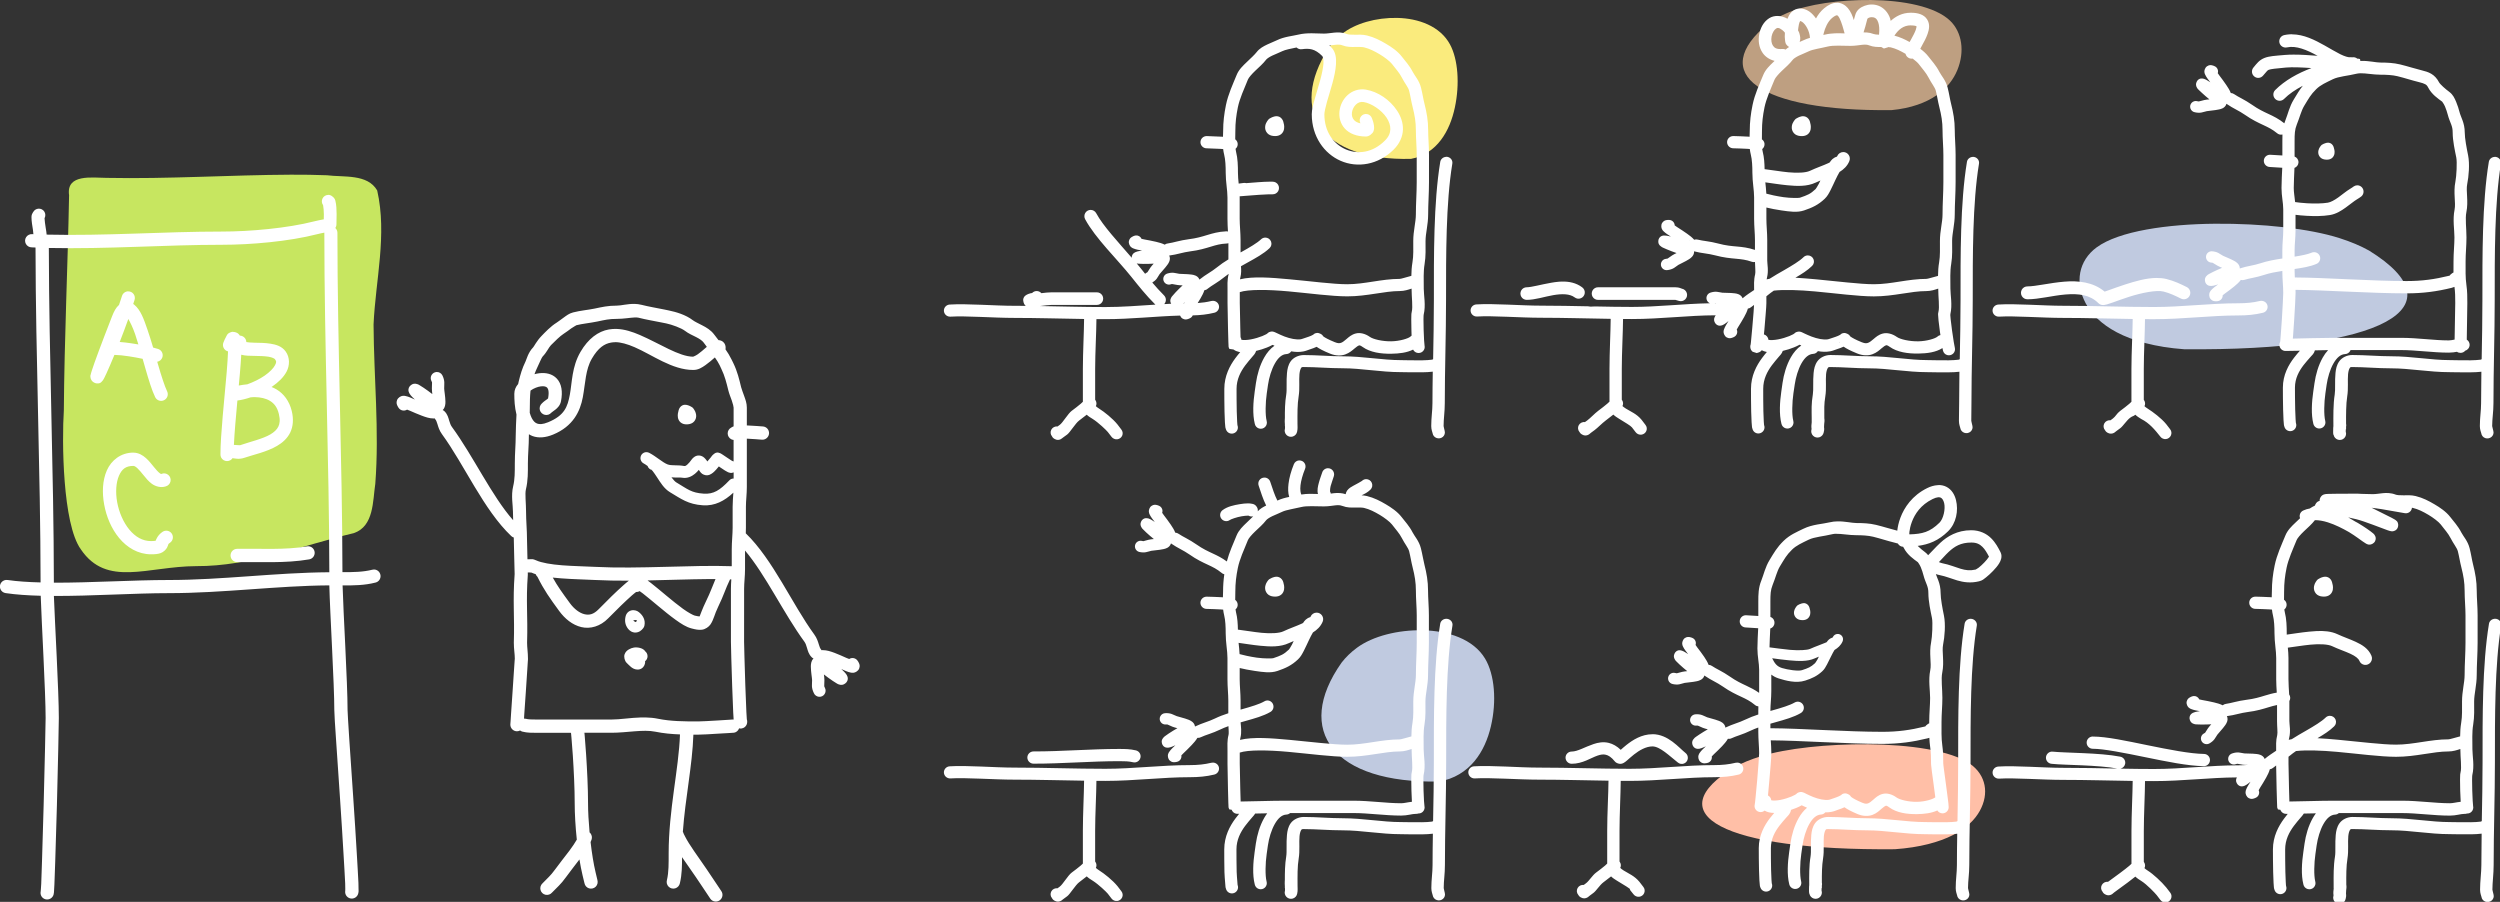 <svg viewBox="0 0 948 342" xmlns="http://www.w3.org/2000/svg"><rect x="0" y="0" width="948" height="342" fill="#333333" stroke="none"/><g fill-rule="evenodd"><path d="M110.457 66.238c-23.36.117-46.685 1.68-70.05 1.212-5.353-.027-15.382-1.626-14.21 6.58-.508 27.217-1.793 54.418-1.99 81.64-.744 11.202-.553 43.02 6.464 52.663 9.83 14.492 25.29 6.41 43.73 6.345 20.63.09 40-7.826 59.75-12.514 7.7-2.612 7.17-12.252 8.16-18.726 1.55-20.13-.55-40.288-.66-60.415.77-16.89 5.2-33.986 1.38-50.8-3.69-6.385-12.68-4.943-19.06-5.768-4.49-.183-8.99-.226-13.49-.217" fill="#c7e660"/><path d="M503.83 18.185c-15.516 24.17-2.51 42.83 31.21 42.06 4.92-.88 8.73-3.666 11.39-7.2 2.66-3.53 4.304-7.837 5.254-12.287 1.9-8.902 1.206-18.268-1.837-23.902-3.78-6.998-12.032-9.895-20.004-10.063-7.973-.17-16.03 2.072-21.08 6.153-1.97 1.59-3.598 3.363-4.933 5.24" fill="#faeb7d"/><path d="M658.055 290.715c-30.045 17.994-4.863 31.885 60.437 31.313 9.522-.657 16.903-2.73 22.052-5.36 5.15-2.63 8.335-5.835 10.174-9.15 3.677-6.625 2.336-13.598-3.556-17.793-7.318-5.21-23.298-7.365-38.737-7.49-15.438-.127-31.038 1.54-40.818 4.58-3.813 1.184-6.967 2.503-9.552 3.9" fill="#ffbfa7"/><path d="M670.57 8.904c-23.237 18.876-3.762 33.447 46.744 32.85 7.365-.69 13.074-2.865 17.056-5.624 3.983-2.76 6.446-6.122 7.87-9.597 2.843-6.952 1.805-14.267-2.752-18.667-5.66-5.465-18.02-7.727-29.96-7.86-11.94-.13-24.007 1.62-31.57 4.807-2.95 1.242-5.388 2.626-7.388 4.09" fill="#be9f81"/><path d="M898.295 94.985c34.812 21.522 5.635 38.135-70.027 37.452-11.033-.787-19.584-3.265-25.552-6.41-5.966-3.145-9.657-6.982-11.787-10.943-4.26-7.926-2.71-16.266 4.12-21.282 8.48-6.232 26.99-8.81 44.88-8.962 17.88-.15 35.96 1.847 47.29 5.48 4.41 1.417 8.07 2.994 11.06 4.665M508.76 251.22c-18.347 25.935-2.97 45.955 36.904 45.13 5.815-.945 10.322-3.934 13.466-7.722 3.145-3.79 5.09-8.413 6.213-13.186 2.245-9.55 1.426-19.6-2.173-25.647-4.467-7.507-14.226-10.615-23.654-10.796-9.427-.19-18.953 2.22-24.925 6.6-2.32 1.7-4.25 3.6-5.83 5.62" fill="#c0cae0"/><path d="M696.577 1.045c-1.717.002-3.3.803-4.882 2.12-1.36 1.135-2.33 2.474-3.066 3.83-.74-1.016-1.54-1.936-2.49-2.595-1.46-1-3.41-1.603-5.28-.838-1.48.605-2.46 1.93-3.04 3.555-2.37-1.357-5.06-1.414-6.96-.2-2.13 1.363-3.28 3.622-3.74 5.996-.46 2.374-.21 5.02 1.31 7.2.99 1.42 2.56 2.484 4.5 2.974-.15.138-.27.257-.41.397-1.49 1.414-3.05 2.885-3.89 4.943-1.44 3.513-3.22 7.267-4.06 11.393-.67 3.252-1.06 6.345-1.06 9.84 0 .657-.03 1.408-.06 2.197-.21-.014-.4-.034-.61-.047-1.88-.113-3.938-.168-5.42-.213-.076-.004-.14-.004-.214 0-1.28.025-2.315 1.068-2.29 2.348.025 1.282 1.1 2.314 2.38 2.29 1.502.045 3.51.09 5.262.198.34.02.66.052.974.076.077.71.202 1.43.38 2.13.48 1.87.596 4.5.596 6.86 0 3.56.655 6.53.655 9.36v8.08c0 2.9.32 5.67.32 8.08v3.75c-2.57-.87-4.735-1.098-6.802-1.285-2.135-.19-4.215-.35-7.15-1.14-3.163-.855-5.91-.985-7.705-1.47-.23-.065-.467-.096-.7-.09-.24.01-.47.05-.69.123-.757-.87-1.673-1.555-2.67-2.27-1.24-.89-2.593-1.75-3.72-2.47-.51-.327-.61-.42-.993-.688-.04-1.12-.935-2.025-2.06-2.075-.32-.02-.61-.024-1.002.045-.392.07-1.062.18-1.646 1.01-.585.823-.37 1.95-.14 2.41.23.46.44.654.64.852.78.76 1.67 1.305 2.76 2-.27-.06-.65-.17-.88-.213-.655-.13-1.04-.2-1.66-.188-.158.005-.326-.015-.61.062-.29.075-.798.21-1.27.883-.47.676-.4 1.73-.2 2.185.208.45.41.615.55.747.568.533.81.582 1.21.78.4.195.85.383 1.353.593 1.176.49 2.45.98 3.66 1.39-.634.32-1.11.52-1.69.9-.92.61-1.42 1.01-1.59 1.11-.16.11-.06.1-.65.17-.8.05-1.51.54-1.83 1.27-.33.73-.22 1.59.27 2.21.496.63 1.3.948 2.09.8.9-.112 1.77-.394 2.394-.78.624-.384.94-.69 1.695-1.19.52-.346 2.574-1.197 4.085-2.18.38-.245.737-.51 1.115-.93.35-.39.823-1.08.76-2.044l.21.06c2.576.69 5.137.77 7.7 1.46 3.32.89 5.84 1.105 7.95 1.297 2.11.19 3.78.368 5.95 1.13.42.167.855.19 1.28.11.044 1.95.256 3.904.06 4.665-.56 2.196-.4 4.218-.394 5.965-1.394.946-2.83 1.84-4.15 2.96-.07.053-.14.12-.2.18-.363-.94-1.11-1.354-1.6-1.556-.52-.21-.954-.277-1.402-.336-1.794-.235-4.034-.135-4.682-.23-.91-.13-1.35-.27-2.073-.35-.726-.08-1.61.04-2.47.32-1.133.37-1.755 1.585-1.39 2.72.2.62.65 1.074 1.206 1.31-10.07.184-19.75 1.39-29.543 1.39-4.662 0-9.353-.095-14.05-.186l-1.707.076-.88-.125c-5.915-.12-11.848-.244-17.817-.244-7.562 0-17.97-.89-24.572-.473-1.29.08-2.27 1.17-2.18 2.44.08 1.265 1.18 2.23 2.47 2.15 5.82-.37 16.36.47 24.28.47 8.78 0 17.56.286 26.37.413-.02 4.57-.453 12.7-.453 18.915v12.48c-.187.195-.45.44-.825.765-.885.765-2.155 1.744-3.46 2.718-1.305.978-3.042 2.84-4.12 3.62-.34.25-.604.437-.884.64-.96-.12-1.905.354-2.365 1.19-.46.84-.34 1.874.29 2.596.03.036.04.06.095.137.105.155.204.403.84.79.314.196.863.426 1.51.37.614-.057 1.143-.36 1.446-.64-.01.005.004-.007.046-.047.076-.06.26-.22.47-.38.337-.25.794-.59 1.327-.97 1.064-.775 2.834-2.613 4.18-3.616 1.023-.765 2.025-1.53 2.91-2.257.68.658 1.453 1.123 2.24 1.617 2.244 1.4 4.27 2.55 4.82 3.23.44.54.898 1.166 1.405 1.83.496.67 1.33 1.03 2.164.93.84-.09 1.55-.62 1.88-1.387.33-.763.21-1.633-.304-2.288-.45-.59-.92-1.25-1.48-1.94-1.845-2.26-4.06-3.08-5.966-4.27-.72-.45-1.04-.73-1.294-.96.36-.727.29-1.586-.155-2.26-.034-.057-.063-.1-.104-.15v-11.73c0-5.98.45-14.016.474-18.87 1.134.004 2.26.012 3.4.012 10.905 0 21.28-1.39 31.74-1.42-.15.193-.303.426-.483.9-.07.185-.154.41-.135.915.02.504.43 1.46 1.13 1.846.7.388 1.206.297 1.495.244.29-.05.455-.12.596-.18.57-.25.868-.478 1.406-.87.228-.17.577-.468.84-.675-.7 1.135-1.28 1.997-1.663 3.055-.093.267-.21.53-.21 1.053-.006.52.34 1.63 1.203 2.104.87.473 1.51.29 1.89.18.39-.105.65-.23.936-.382 1.01-.526 1.44-1.75.975-2.79.22-.39.264-.506.566-.992.7-1.124 1.53-2.455 2.26-3.783.57-1.052 1.09-2.06 1.39-3.158.44-.06.88-.24 1.23-.55.32-.27.7-.55 1.113-.84-.034.64-.088 1.59-.183 2.85-.14 1.783-.32 3.96-.504 6.01-.18 2.046-.355 3.985-.49 5.245-.046.4-.06.558-.09.796v.017l-.02.03c-.004.025 0 .03 0 .05-.086.244-.134.5-.137.76 0 .1 0 .17.02.35.01.096-.01.2.12.58.03.1.056.21.15.38.096.175.594.675.595.675l1.56.503s1.066-.295 1.326-.503c.3-.24.48-.42.6-.562.52.3 1.095.473 1.63.593.1.025.188.044.29.06-.573.68-1.19 1.425-1.862 2.336-2.03 2.75-4.16 6.644-4.16 11.62 0 2.22.003 5.62.073 8.62.036 1.5.086 2.893.154 4.01.03.56.07 1.06.12 1.48.05.43.01.655.29 1.343.44 1.2 1.756 1.8 2.96 1.353 1.202-.44 1.83-1.76 1.39-2.96.005.013-.028-.107-.05-.29-.03-.285-.06-.697-.09-1.206-.06-1.02-.12-2.375-.15-3.843-.07-2.94-.06-6.32-.06-8.514 0-3.66 1.535-6.535 3.262-8.878.867-1.17 1.75-2.18 2.52-3.097.63-.753 1.27-1.264 1.63-2.38 1.507-.344 2.97-.824 4.227-1.33.75-.3 1.43-.61 2.03-.943l.13-.076c.184.085.423.205.64.303-1.65 1.11-2.96 2.734-3.95 4.47-1.71 3-2.696 6.53-3.16 9.704-.16 1.093-.31 2.194-.47 3.292-.55 3.78-.876 8.56.046 12.185.17.84.788 1.507 1.607 1.753.82.244 1.7.023 2.302-.58.6-.608.83-1.488.58-2.306-.575-2.25-.435-6.997.06-10.39.16-1.1.33-2.2.49-3.296.39-2.71 1.29-5.82 2.575-8.08 1.29-2.26 2.73-3.466 4.365-3.57.76-.02 1.43-.426 1.845-1.05 1.49.28 3.087.366 4.7.06 1.06-.2 1.802-.56 2.302-.72 1.25-.39 2.082-.72 2.76-1.033.992.71 2.512 1.51 5.14 2.58 2.124.865 4.17.886 5.765.307 1.6-.58 2.674-1.574 3.495-2.273.82-.7 1.38-1.053 1.615-1.113.23-.06.43-.173 1.49.58 2.86 2.027 6.86 2.59 10.83 2.534 3.36-.05 6.65-.474 9.14-2.075.06.342.13.672.2.942.186.82.79 1.47 1.6 1.705.81.234 1.69.016 2.29-.58.598-.597.827-1.48.59-2.29.02.057-.212-1.01-.41-2.227-.192-1.215-.424-2.77-.64-4.3-.21-1.53-.4-3.04-.52-4.225-.06-.59-.102-1.114-.12-1.464-.01-.17.008-.352.017-.422.81-3.51.014-7.24.014-9.706 0-3.34-.176-6.493.3-9.32.52-3.05.35-6.02.35-8.77 0-2.89.997-6.25.997-10.02 0-4.01.326-8.012.326-12.293-.004-3.45 0-6.892 0-10.34-.004-3.28-.324-6.49-.324-9.38 0-3.588-.547-6.636-1.39-9.947-.48-1.89-.705-3.753-1.314-6.144-.71-2.794-2.38-4.48-3.14-5.98-1.26-2.478-2.92-4.186-4.18-5.844-.85-1.107-1.938-2.064-3.05-2.897.19-.36.36-.705.58-1.1.77-1.37 1.62-2.9 2.19-4.53.574-1.622 1.016-3.65-.183-5.52-1.2-1.865-3.48-2.514-6.195-2.514-3.245 0-5.733 1.393-7.61 3.094-.077-.31-.12-.63-.214-.918-.8-2.39-2.49-4.084-4.35-4.806-1.856-.72-3.756-.59-5.34 0-1.58.59-3.074 1.63-3.57 3.6-.215.87-.33 1.116-.52 1.817-.48-1.574-1.095-3.18-2.284-4.575-.915-1.08-2.414-2.03-4.13-2.03zm.015 4.774c.145 0 .162-.04.488.35.65.76 1.475 3.09 2.028 5.18.122.46.25.89.366 1.32-2.314-.09-4.92-.16-7.505.47-.18.04-.38.06-.57.1.04-.22.1-.44.17-.688.47-1.92 1.48-4.34 3.17-5.75 1.08-.9 1.7-1.008 1.84-1.01zm13.133.71c.34-.01.685.02.976.13.59.22 1.12.62 1.54 1.89.33.96.51 2.46.29 4.61-.92-.03-1.66-.11-2.04-.26-.89-.35-1.75-.52-2.58-.58-.43-.04-.85-.04-1.25-.03.42-1.3.9-2.97 1.45-5.17.03.02.22-.27.66-.43.29-.11.62-.16.96-.17zM682.68 7.97c.06.005.29.052.748.367 1.156.796 2.75 3.23 2.912 6.01-.82.237-1.635.52-2.41.9-.397.195-.912.41-1.495.656.398-1.138.225-2.173-.167-3.463-.092-.3-.322-.622-.458-.93.084-.667.128-1.23.305-2.12.266-1.332.62-1.442.565-1.42zm41.918 1.663c1.625 0 2.077.292 2.15.336.002-.05-.002-.05.016-.02.01.02 0 .02-.015.01-.01.12 0 .55-.28 1.34-.37 1.04-1.1 2.43-1.86 3.78-.17.29-.33.57-.49.85-1.77-.99-3.61-1.85-5.75-2.41l.12-.2c1.33-1.96 3.18-3.71 6.1-3.71zm-50.506.976c.077-.02.157-.01.243 0 .346.03.794.25 1.495.77.47.35.733.69 1.008 1.02-.09 1.11-.066 2.02.045 2.79.11.76.047 1.49 1.206 2.41.1.08.23.15.36.21-.47.28-.92.6-1.35.99-.36-.17-.75-.27-1.18-.23-2.23.18-3.02-.4-3.59-1.21-.57-.81-.8-2.2-.54-3.56.26-1.357 1.015-2.51 1.617-2.9.227-.15.424-.28.655-.32zM507 12.3c-.387.01-.745.04-1.098.076-1.418.144-2.628.365-3.875.365-2.788 0-6.288-.45-9.763.4-2.006.49-5.295.76-8.04 2.11-.852.42-2.255.95-3.675 1.62-1.42.68-2.93 1.45-4.06 2.93-.72.93-2.18 2.28-3.66 3.69-1.49 1.42-3.06 2.87-3.89 4.93-1.43 3.52-3.22 7.29-4.06 11.41-.66 3.26-1.06 6.35-1.06 9.84 0 .66-.04 1.41-.06 2.2-.21-.01-.4-.03-.61-.04-1.88-.11-3.94-.18-5.42-.223-.08-.006-.14-.006-.22 0-1.28.023-2.32 1.08-2.29 2.36.02 1.283 1.1 2.3 2.38 2.275 1.5.046 3.51.107 5.26.215.35.02.66.05.97.075.076.712.2 1.43.38 2.132.48 1.87.58 4.48.58 6.85 0 3.56.67 6.54.67 9.38v8.08c0 1.67.092 3.286.184 4.82-.26-.07-.515-.09-.79-.06-2.85.135-5.026.768-7.08 1.39-2.055.626-4.045 1.236-7.06 1.605-3.25.4-5.858 1.33-7.706 1.557-.49.03-.947.206-1.31.504-1.018-.51-2.11-.8-3.28-1.086-1.488-.36-3.06-.636-4.38-.883-.587-.11-.708-.142-1.16-.245-.366-.836-1.225-1.364-2.136-1.296-.198.01-.38.05-.57.12-.31.1-.59.23-.93.44-.34.21-.915.54-1.147 1.52-.23.986.375 1.967.763 2.306.385.34.668.445.93.55.996.41 2.035.58 3.29.81-.26.044-.653.095-.88.14-.66.125-1.05.192-1.62.44-.142.06-.3.13-.534.305-.236.18-.67.5-.853 1.3-.04.18-.042.36-.03.54-5.136-5.95-10.892-12.095-13.452-16.856-.41-.8-1.237-1.3-2.136-1.3-.846.005-1.62.447-2.046 1.177-.427.73-.44 1.64-.03 2.38 3.87 7.197 12.08 15.05 17.48 21.8 2.97 3.71 5.544 6.96 9.03 10.45.04.04.08.086.122.12-6.38.406-12.657.917-18.994.917-8.213 0-16.48-.248-24.8-.38 1.755-.215 3.63-.428 4.346-.428h17.235c.86.01 1.656-.43 2.09-1.175.433-.745.433-1.68 0-2.427-.434-.746-1.23-1.19-2.09-1.178H398.7c-1.1 0-2.46.15-3.813.32-.447-.514-1.09-.8-1.77-.81-.66 0-1.284.27-1.74.75-.36.04-.813.115-1.48.38-.204.084-.372.16-.61.29-.116.07-.26.146-.456.306-.19.16-.5.36-.76 1.116-.25.75.15 2.11.67 2.577.1.08.17.14.25.2-1.43-.016-2.85-.02-4.29-.02-7.56 0-17.99-.893-24.59-.475-1.29.086-2.26 1.175-2.18 2.44.088 1.27 1.2 2.237 2.49 2.15 5.83-.37 16.37.477 24.29.477 8.78 0 17.565.286 26.375.41-.02 4.575-.46 12.705-.46 18.92v12.475c-.186.193-.45.44-.824.762-.882.76-2.152 1.74-3.46 2.71-1.303.972-3.36 4.465-4.44 5.246-.34.246-.602.434-.882.64-.96-.12-1.89.353-2.35 1.19-.46.84-.356 1.857.276 2.58.022.034.02.075.072.15.105.16.204.405.84.794.315.197.862.428 1.51.37.613-.056 1.142-.375 1.45-.656-.015.01 0-.003.042-.043.08-.063.273-.21.49-.364.332-.25.79-.573 1.322-.96 1.065-.773 3.154-4.274 4.5-5.28 1.024-.762 2.03-1.515 2.913-2.24.68.66 1.45 1.11 2.246 1.6 2.24 1.405 5.2 4.28 5.75 4.96.44.538.895 1.15 1.402 1.815.496.67 1.344 1.04 2.18.95.84-.094 1.55-.624 1.878-1.387.33-.766.198-1.65-.32-2.306-.45-.59-.92-1.25-1.48-1.94-1.84-2.266-5-4.775-6.91-5.967-.72-.45-1.024-.73-1.28-.96.36-.725.294-1.58-.15-2.26-.036-.055-.08-.116-.12-.17v-11.71c0-5.977.463-14.01.486-18.87 1.138.01 2.266.017 3.4.017 9.72 0 19.008-1.1 28.315-1.36.18.44.497.88.96 1.15.868.49 1.51.31 1.89.21.39-.1.66-.234.95-.38.467-.235.8-.61.996-1.05 2.836-.06 5.517-.347 8.16-.997 1.16-.26 1.95-1.34 1.818-2.5-.132-1.16-1.13-2.026-2.32-2.03-.21-.004-.42.024-.625.076-1.65.403-3.356.652-5.155.774.364-.58.74-1.18 1.08-1.78.59-1.026 1.123-2 1.45-3.066.47-.07.926-.27 1.283-.61 1.43-1.17 3.91-2.42 6.432-4.488.46-.38.97-.756 1.51-1.13-.01.075-.02.154-.03.214-.57 2.24-.4 4.3-.4 6.07v4.853c0 1.174.08 5.59.18 9.592.05 2 .1 3.86.14 5.11.02.623.046 1.093.06 1.37.003.07-.005.12 0 .182 0 .03.01.076.014.136.003.03.003.06.014.14.005.04.01.076.03.17.02.094.26.625.26.625l1.555.218c.66.497 1.415.775 2.12.93.146.037.28.055.43.08-.575.673-1.196 1.414-1.864 2.32-2.028 2.75-4.16 6.645-4.16 11.62 0 2.22.004 5.62.074 8.62.04 1.5.09 2.898.15 4.017.04.56.08 1.04.128 1.463.047.425.024.653.305 1.34.44 1.205 1.752 1.816 2.96 1.375 1.2-.44 1.83-1.756 1.39-2.96.01.016-.03-.104-.05-.29-.03-.282-.06-.694-.09-1.203-.06-1.02-.12-2.375-.15-3.843-.067-2.94-.075-6.32-.075-8.515 0-3.66 1.534-6.535 3.262-8.878.86-1.17 1.76-2.18 2.53-3.1.64-.763 1.28-1.293 1.63-2.44 1.45-.34 2.866-.78 4.07-1.27.758-.3 1.42-.61 2.018-.942l.137-.076c.21.1.492.202.747.32-1.62 1.105-2.91 2.733-3.89 4.45-1.71 3-2.69 6.528-3.15 9.704-.16 1.097-.314 2.2-.474 3.295-.55 3.788-.876 8.567.046 12.19.17.84.784 1.51 1.6 1.756.82.246 1.7.025 2.306-.58.6-.606.83-1.5.58-2.32-.575-2.25-.45-6.98.042-10.37.16-1.1.314-2.2.474-3.296.39-2.713 1.32-5.822 2.604-8.084 1.29-2.267 2.71-3.47 4.35-3.57.76-.02 1.44-.417 1.86-1.04 1.45.26 2.984.34 4.544.045 1.06-.2 1.804-.554 2.304-.713 1.26-.394 2.094-.74 2.773-1.05.995.71 2.48 1.526 5.11 2.59 2.127.866 4.17.87 5.77.29 1.6-.58 2.69-1.56 3.51-2.254.822-.7 1.382-1.07 1.615-1.13.24-.06.44-.155 1.5.6 2.855 2.024 6.86 2.59 10.83 2.53 2.984-.044 5.893-.38 8.253-1.573.284.58.8 1.02 1.435 1.208.81.238 1.69.018 2.29-.58.58-.573.81-1.404.61-2.194.03.04-.11-.965-.17-1.94-.067-1.113-.13-2.54-.17-3.95-.04-1.42-.065-2.83-.06-3.94.003-.55.015-1.03.03-1.37.013-.254.056-.493.046-.47.864-3.543.03-7.33.03-9.824 0-3.34-.17-6.492.31-9.32.515-3.05.363-6.04.364-8.78 0-2.89.99-6.253.99-10.02 0-4.014.32-8 .32-12.28V58.72c0-3.28-.32-6.492-.32-9.38 0-3.587-.542-6.635-1.385-9.946-.49-1.89-.72-3.756-1.33-6.148-.71-2.792-2.36-4.477-3.13-5.98-1.26-2.476-2.917-4.185-4.18-5.842-1.59-2.08-4.01-3.673-5.936-4.805-2.226-1.31-4.478-2.49-7.22-3.16-1.67-.41-3.23-.31-4.59-.29-1.37.02-2.517-.06-3.025-.26-.882-.35-1.75-.52-2.573-.58-.41-.04-.82-.04-1.204-.03zm362.19.686c-.3-.002-.61.01-.915.03-.693.043-1.397.132-2.105.29-1.288.288-2.103 1.578-1.815 2.868.288 1.287 1.58 2.087 2.868 1.8 3.45-.768 7.527.93 11.61 3.187-3.13-.24-6.29-.46-9.124-.45-1.14 0-2.22.04-3.22.12-4.01.35-5.97.43-7.81 1.15-.93.36-1.75.94-2.38 1.56-.63.63-1.13 1.27-1.8 2.08-.85 1.018-.7 2.53.32 3.37 1.01.85 2.49.7 3.34-.32.7-.84 1.18-1.41 1.49-1.72.31-.31.41-.38.73-.5.64-.25 2.49-.49 6.51-.84 2.41-.21 5.94-.05 9.62.2-5.22 1.965-10.12 4.696-13.76 8.342-.93.935-.92 2.44.01 3.37.93.93 2.422.934 3.352 0 1.88-1.883 4.352-3.566 7.123-5.004-1.33 1.633-2.214 3.213-3.446 5.23-1.67 2.738-2.21 5.51-3.126 7.764-.17.42-.32.84-.446 1.25-2.12-1.71-4.09-2.66-5.98-3.54-1.94-.91-3.83-1.77-6.3-3.51-2.67-1.873-5.22-2.938-6.728-3.998-.376-.275-.83-.43-1.294-.443-.4-1.07-1.02-2.027-1.696-3.02-.843-1.26-1.793-2.52-2.59-3.57-.347-.46-.4-.56-.655-.93.35-1.08-.19-2.25-1.24-2.67-.3-.13-.57-.25-.96-.32-.198-.04-.45-.09-.76-.06-.317.02-.677.15-1.088.42-.828.55-1.08 1.66-1.027 2.18.05.52.2.795.32 1.05.47 1.01 1.14 1.815 1.933 2.87-.28-.18-.66-.436-.9-.58-.57-.344-.91-.55-1.5-.75-.146-.05-.302-.094-.594-.12-.295-.025-.82-.084-1.48.366-.668.45-.976 1.45-.95 1.95.027.5.14.738.23.916.344.71.56.82.867 1.143.307.32.684.65 1.084 1.02.914.842 1.92 1.73 2.9 2.515-.726.08-1.27.1-1.954.26-1.08.252-1.7.445-1.906.486-.203.04-.105.09-.687-.042-.77-.225-1.61-.01-2.164.568-.56.58-.74 1.41-.49 2.17.253.76.9 1.32 1.694 1.448.885.208 1.784.24 2.5.097.715-.143 1.15-.31 2.044-.52.635-.15 2.87-.26 4.636-.653.44-.1.873-.2 1.37-.454.47-.243 1.155-.733 1.435-1.693.067.058.15.116.23.167 2.175 1.53 4.57 2.483 6.725 3.996 2.8 1.963 5.09 3.01 7 3.903 1.92.9 3.43 1.628 5.19 3.07.565.51 1.34.69 2.072.52-.037.826-.03 1.66-.03 2.504v5.447c-1.486-.09-2.968-.17-4.453-.26-.08-.01-.16-.012-.24-.013-1.28-.01-2.328 1.01-2.34 2.29-.013 1.28 1.022 2.335 2.304 2.35l4.682.29c-.09 2.48-.277 4.985-.277 7.685 0 3.058.654 5.58.654 8.087v8.07c0 2.35-.34 4.74-.34 7.43v3.14c-2.81.42-5.68.93-8.297 1.806-2.493.836-5.06 1.05-7.582 1.89-.086.03-.16.07-.24.11.004-1.01-.55-1.674-.93-2.043-.408-.39-.78-.62-1.178-.84-1.58-.885-3.688-1.626-4.257-1.95-.8-.46-1.16-.74-1.8-1.086s-1.51-.566-2.41-.625c-.08-.005-.16-.005-.23 0-1.13.065-2.016.975-2.03 2.104-.017 1.13.84 2.084 1.97 2.18.59.04.483.04.67.14.18.096.73.47 1.69 1.02.61.35 1.117.54 1.784.825-1.154.474-2.37 1.028-3.474 1.57-.49.24-.94.468-1.328.688-.38.227-.61.278-1.14.86-.136.145-.32.32-.49.793-.17.476-.14 1.517.366 2.137.51.62 1.01.72 1.3.775.288.06.455.067.61.06.62-.016 1.003-.137 1.648-.303.27-.07.71-.215 1.02-.307-1.07.79-1.93 1.37-2.68 2.21-.19.214-.38.434-.58.917-.196.484-.28 1.635.35 2.396.63.76 1.27.824 1.665.87.393.044.682.02 1.004-.016 1.136-.115 2-1.104 1.95-2.245.35-.28.424-.347.885-.687 1.064-.784 2.344-1.704 3.51-2.67.934-.77 1.796-1.53 2.485-2.453.423.113.88.12 1.328-.03 1.74-.58 4.51-.87 7.594-1.906 1.944-.653 4.323-1.096 6.815-1.48v.244c0 2.87.337 5.68.337 8.082 0 .892-.24 5.674-.52 10.08-.14 2.203-.3 4.354-.43 6.024-.063.836-.115 1.54-.166 2.06-.016.16-.04.3-.06.44-.175.33-.29.69-.29 1.086 0 1.28 1.055 2.334 2.336 2.334 1.54 0 3.435-.048 5.446-.09-.65.73-1.404 1.59-2.226 2.67-2.045 2.67-4.225 6.46-4.225 11.33 0 2.15.02 5.46.09 8.37.035 1.457.084 2.8.15 3.89.04.546.07 1.035.12 1.45.05.416 0 .637.29 1.327.46 1.18 1.78 1.766 2.96 1.314 1.187-.453 1.78-1.777 1.33-2.96.02.04-.01-.044-.03-.23-.03-.27-.06-.695-.09-1.19-.06-.983-.12-2.295-.152-3.72-.07-2.85-.09-6.124-.09-8.252 0-3.516 1.54-6.29 3.28-8.56.867-1.132 1.77-2.11 2.546-3.002.68-.786 1.395-1.28 1.74-2.58 1.72-.04 3.414-.078 5.005-.09-.78.842-1.45 1.8-2.015 2.79-1.71 3-2.68 6.53-3.14 9.702l-.48 3.298c-.55 3.786-.873 8.56.05 12.19.315 1.24 1.566 1.99 2.81 1.677 1.24-.313 2.006-1.563 1.69-2.807-.57-2.25-.445-6.996.05-10.39.157-1.097.31-2.2.47-3.294.395-2.717 1.29-5.826 2.58-8.088 1.286-2.266 2.74-3.47 4.376-3.57.85-.02 1.61-.498 2-1.25.046-.088.077-.19.11-.278h19.144c5.82 0 11.935.974 18.107.974 1.22 0 2.22-.16 3.113-.32.38.27.84.41 1.34.41.724 0 1.374-.316 1.8-.836.962-.284 1.663-1.174 1.663-2.23 0-.824-.438-1.54-1.087-1.953.02-1.664.04-3.177.09-5.737.07-3.77.12-7.336.12-8.114 0-2.23.004-4.47-.335-6.8-.42-2.868-.32-5.876-.32-9.048 0-2.935.33-5.92.33-9.045 0-3.44-.53-7.17-.04-9.56.862-4.234-.22-8.015.32-10.68.583-2.864 1.006-7.644.336-10.935-.54-2.645-1.263-6.4-1.263-8.59 0-1.92-.405-3.44-.856-4.67-.45-1.223-.886-2.144-1.19-3.34-.24-.932-.644-2.29-1.22-3.643-.58-1.357-1.16-2.73-2.61-3.8-1.44-1.06-3.5-2.867-3.92-3.695-.71-1.396-1.77-2.5-2.93-3.17-1.16-.676-2.356-.99-3.54-1.284-2.83-.698-5.07-1.47-8.22-2.245-2.51-.613-5.15-.714-7.46-.714-1.73 0-4.35-.69-7.2-.63-.15.007-.306.01-.46.02l-.105-.72s-.405-.11-.472-.12c-.136-.02-.155-.015-.185-.016-.32-.015-.32-.003-.35 0-.515-.425-1.193-.65-1.906-.53l-.09.015c-.278-.055-.55-.075-.84-.03-.585.05-1.954-.306-3.663-1.16-1.707-.85-3.74-2.084-5.948-3.324-3.63-2.035-7.83-4.2-12.347-4.21zM507.137 16.92c.715-.03 1.296.033 1.952.29 1.69.668 3.33.615 4.77.595 1.44-.02 2.71-.02 3.41.152 2.09.514 3.86 1.417 5.96 2.654 1.64.97 3.85 2.64 4.6 3.63 1.46 1.91 2.84 3.37 3.73 5.13 1.168 2.29 2.443 3.71 2.776 5.02.53 2.08.76 3.92 1.325 6.15.796 3.13 1.237 5.68 1.237 8.8 0 3.23.32 6.43.32 9.39v10.34c0 4.04-.32 8.03-.32 12.28 0 2.85-.99 6.22-.99 10.02 0 2.9.112 5.63-.29 8.01-.304 1.78-.415 3.52-.43 5.22-1.95.51-3.918 1.15-4.39 1.15-6.926 0-13.25 2.03-19.924 2.03-5.315 0-13.796-1.14-21.92-1.88-7.08-.65-13.774-1.19-18.746.01.038-.25.08-.49.14-.718.39-1.53.332-2.99.23-4.24.784-.446 1.583-.89 2.38-1.33 3.135-1.735 6.223-3.402 8.45-5.52.7-.65.915-1.66.563-2.547-.354-.89-1.214-1.47-2.167-1.465-.603 0-1.186.237-1.62.657-1.485 1.416-4.35 3.09-7.473 4.82-.092.05-.197.1-.29.15v-4.66c0-2.805-.335-5.56-.335-8.09v-8.09c0-.15-.013-.29-.015-.44.662-.02 1.42-.11 2.67-.21 2.82-.23 7.08-.55 8.434-.55h1.405c.86.01 1.652-.43 2.09-1.172.43-.747.43-1.685 0-2.43-.438-.746-1.23-1.19-2.09-1.18h-1.4c-1.955 0-5.806.32-8.606.55-.325-.1-.674-.11-1.01-.064-.9.11-1.485.173-1.86.23-.15-1.41-.274-2.77-.274-4.12 0-2.47-.06-5.365-.73-8.01-.08-.314-.14-.674-.182-1.054.25-.213.47-.48.61-.794.46-1.016.13-2.17-.73-2.81.013-1.06.046-2.147.046-3.173 0-3.174.33-5.884.942-8.91.688-3.367 2.334-6.91 3.83-10.587.28-.685 1.396-2.01 2.777-3.322 1.38-1.32 2.95-2.66 4.15-4.23.272-.36 1.193-1 2.362-1.55 1.17-.553 2.52-1.05 3.736-1.645 1.136-.555 3.29-.96 5.4-1.4.51.487 1.22.756 1.97.657 2.875-.386 4.98-.227 7.78 2.576.19.19.56 1.1.46 2.808-.11 1.71-.59 3.96-1.22 6.3-.64 2.34-1.405 4.787-2.03 7-.63 2.22-1.18 4.147-1.18 5.98 0 8.41 4.69 14.937 10.97 17.668 6.286 2.73 14.186 1.62 20.14-4.33 2.24-2.24 3.384-4.93 3.46-7.537.073-2.61-.82-5.046-2.198-7.14-2.75-4.186-7.32-7.25-11.88-8.01-2.684-.45-5.2.51-6.923 2.09-1.72 1.58-2.775 3.73-3.05 6.01-.277 2.28.28 4.8 2.03 6.698 1.75 1.9 4.53 2.99 8.022 2.99 1.13 0 2.51-1.1 2.834-2 .325-.9.254-1.53.182-2.12-.146-1.17-.51-2.17-.795-2.88-.31-.81-1.02-1.393-1.88-1.522-.86-.13-1.715.215-2.245.9-.53.683-.644 1.6-.304 2.394.025.06.037.16.064.23-1.16-.26-1.91-.72-2.365-1.22-.697-.75-.967-1.74-.828-2.88.137-1.142.746-2.323 1.556-3.07.81-.74 1.7-1.102 2.93-.9 2.847.477 6.71 2.97 8.65 5.92.97 1.474 1.46 2.98 1.42 4.38-.04 1.4-.525 2.784-2.043 4.3-4.706 4.71-10.32 5.31-14.886 3.325-4.56-1.986-8.08-6.606-8.08-13.287 0-.73.38-2.58.976-4.686.593-2.11 1.39-4.56 2.06-7.035.67-2.47 1.23-4.947 1.37-7.26.14-2.315-.083-4.72-1.846-6.484-.225-.22-.45-.422-.675-.623.855-.09 1.62-.19 2.26-.26.28-.024.524-.05.76-.06zm199.705 0c.72-.03 1.312.033 1.968.29 1.62.636 3.17.63 4.56.61l1.008.58 1.54-.472s.066-.053.092-.077c.38.03.724.05.977.11 1.963.48 3.655 1.33 5.582 2.44.18.78.75 1.45 1.57 1.73.38.13.77.14 1.14.08.97.74 1.86 1.49 2.29 2.05 1.46 1.91 2.82 3.37 3.72 5.13 1.17 2.29 2.44 3.72 2.77 5.03.53 2.088.76 3.91 1.32 6.138.79 3.12 1.23 5.67 1.23 8.8 0 3.22.32 6.424.32 9.38v10.34c0 4.037-.32 8.04-.32 12.296 0 2.847-.99 6.22-.99 10.02 0 2.89.11 5.616-.29 7.995-.31 1.78-.42 3.54-.43 5.23-1.95.51-3.92 1.13-4.39 1.13-6.93 0-13.25 2.03-19.92 2.03-5.32 0-13.8-1.12-21.92-1.86-2.7-.24-5.34-.48-7.86-.61 2.37-1.38 4.62-2.78 6.33-4.47.7-.66.9-1.69.53-2.57-.37-.887-1.25-1.45-2.21-1.42-.604.02-1.183.27-1.603.7-1.45 1.434-4.267 3.14-7.353 4.914-1.79 1.02-3.67 2.083-5.46 3.243-.39.07-.76.14-1.13.23.04-.25.08-.49.14-.72.65-2.555.08-5.03.08-6.41v-7.75c0-2.8-.32-5.557-.32-8.083v-4.28c1.623.4 3.63.796 5.736 1.1 3.084.445 5.925.89 8.556 0 3.09-1.045 5.374-2.083 7.823-4.41 1.02-.97 1.58-2.05 2.213-3.28s1.24-2.6 1.845-3.873c.55-1.16 1.093-2.23 1.57-3.02 1.54-.96 2.912-2.21 3.69-4.054.342-.78.27-1.678-.2-2.38-.47-.71-1.26-1.13-2.105-1.118-1 .015-1.9.63-2.275 1.557-.026.06-.074.12-.11.18-1.46.457-2.15 1.297-2.73 2.2-.18.09-.353.19-.55.28-1.932.9-4.47 1.74-6.97 2.91-1.513.72-4.75.88-8.145.55-3.14-.3-6.38-.89-9.03-1.19-.03-2.13-.16-4.46-.714-6.63-.08-.29-.14-.63-.19-.98.624-.493.96-1.28.87-2.074-.076-.675-.444-1.256-.99-1.63.01-1.055.03-2.138.03-3.16 0-3.17.33-5.88.945-8.907.686-3.365 2.33-6.91 3.83-10.585.28-.687 1.394-2.01 2.775-3.324 1.38-1.32 2.964-2.66 4.16-4.23.274-.36 1.194-1 2.364-1.56 1.17-.55 2.51-1.05 3.726-1.643 1.44-.71 4.56-1.145 7.104-1.77 2.29-.563 5.496-.26 8.68-.26 1.78 0 3.2-.28 4.317-.397.28-.028.526-.05.765-.06zm188.205 10.86c2.072-.046 4.903.55 7.703.55 2.155 0 4.507.11 6.36.565 2.924.717 5.157 1.504 8.223 2.257 1.074.263 1.842.516 2.32.793.474.277.75.537 1.112 1.25 1.322 2.595 3.787 4.23 5.293 5.34-.02-.016.657.84 1.1 1.875.44 1.037.817 2.242 1.005 2.975.42 1.643.97 2.81 1.327 3.783.358.974.564 1.762.564 3.08 0 3.104.838 6.875 1.374 9.505.344 1.692.08 7.067-.336 9.106-.86 4.22.226 7.98-.32 10.66-.76 3.72-.047 7.66-.047 10.49 0 2.77-.35 5.78-.35 9.04 0 1.39-.03 2.81-.016 4.28-.16.06-.3.14-.45.24-.59.39-.93.805-1.03.96.07-.015.04 0-.02.062-.03.03-.02-.004.01-.06-.046.01-.086.016-.32.074-5.246 1.29-10.05 1.97-15.94 1.97-13.518 0-30.78-1.3-42.41-1.36-.045-.79-.078-1.567-.078-2.307V102c2.97-.43 5.835-.894 8.235-1.91 1.06-.41 1.66-1.54 1.416-2.652-.24-1.114-1.258-1.88-2.395-1.816-.29.012-.56.082-.825.2-1.47.617-3.813 1.08-6.436 1.493v-2.47c0-2.28.35-4.68.35-7.43v-5.96c1.196.155 2.59.29 4.197.38 2.88.164 6.113.17 8.844-.29 2.364-.39 4.29-1.623 5.98-2.834 1.69-1.21 3.2-2.48 4.18-3.06 1.055-.63.99-.64 1.495-.98.91-.58 1.31-1.7.99-2.73-.32-1.02-1.29-1.72-2.366-1.67-.45.02-.89.17-1.26.43-.708.48-.348.3-1.297.87-1.566.94-3.04 2.21-4.518 3.27-1.48 1.06-2.93 1.84-3.98 2.015-2.077.345-5.126.377-7.797.23-1.83-.104-3.548-.3-4.62-.46-.2-1.995-.52-3.736-.52-5.34 0-2.48.19-4.964.27-7.61.836-.31 1.466-1.08 1.524-2.03.062-1.03-.57-1.93-1.48-2.286V53.5c0-2.645.053-4.346.823-6.236 1.13-2.772 1.684-5.266 2.81-7.11 1.78-2.915 2.43-4.24 4.576-6.344 1.66-1.63 3.67-2.477 6.3-3.767 2.18-1.07 5.684-1.27 9.09-2.107.387-.096.817-.127 1.296-.14zm-51.025 7.064c.132.02.155.08.107.06-.02-.003-.1-.054-.11-.06zM484.088 44.06c-.315-.002-.6.05-.824.106-.89.222-1.46.59-1.51.61-.354.14-.664.38-.885.687-.54.74-1.22 1.64-1.12 3.203.05.782.54 1.754 1.31 2.274.77.518 1.6.655 2.51.655.75 0 1.58-.184 2.24-.717.66-.533 1-1.318 1.1-1.937.2-1.24-.11-2.11-.29-2.82-.17-.67-.74-1.5-1.51-1.84-.39-.17-.72-.21-1.04-.21zm199.705 0c-.315-.002-.6.05-.824.106-.89.222-1.46.59-1.51.61-.36.14-.67.38-.89.687-.54.74-1.22 1.64-1.12 3.203.05.782.53 1.77 1.31 2.29.77.517 1.62.655 2.53.655.75 0 1.58-.18 2.24-.71.66-.53.98-1.32 1.08-1.93.19-1.24-.11-2.13-.29-2.84-.17-.67-.73-1.49-1.5-1.83-.388-.17-.74-.22-1.05-.23zm198.99 10.04c-.27-.002-.498.043-.686.09-.762.19-1.255.502-1.298.52-.3.118-.56.318-.75.58-.46.63-1.05 1.408-.96 2.744.04.668.46 1.51 1.13 1.953.66.443 1.38.563 2.16.563.64 0 1.34-.153 1.91-.608.56-.457.86-1.134.94-1.664.17-1.058-.12-1.805-.28-2.41-.15-.575-.61-1.282-1.27-1.572-.33-.144-.65-.197-.92-.197zm-334.46 5.383c-1.11.062-2.024.87-2.183 1.922-2.557 15.53-2.41 35.57-2.41 52.55 0 7.377-.153 14.793-.288 22.21-.062.053-.128.094-.184.153-.12.03-.104.046-.305.076-.84.126-2.236.216-3.723.244-2.97.055-6.352-.076-8.038-.076-6.933 0-14.313-1.45-21.965-1.45-4.9 0-9.83-.473-14.813-.473-2.036 0-3.975.96-4.972 2.36-.998 1.39-1.268 2.95-1.42 4.47-.3 3.03.026 6.3-.273 8.11-.51 3.03-.54 6.12-.52 9.07-.01.06-.03.1-.03.17-.06.72-.02 1.42.03 2.04v.72h.04c.01.16.01.33.01.47 0 .51.02.33-.02.5-.27.84-.05 1.76.58 2.39.62.63 1.55.86 2.39.59s1.48-.978 1.64-1.85c.143-.58.165-1.16.165-1.65 0-.46-.013-.94-.03-1.39 0-.034.002-.07 0-.106-.01-3.554-.073-7.12.443-10.25.474-2.88.075-6.13.304-8.437.11-1.153.4-1.975.624-2.288.22-.315.19-.38 1.003-.38 4.65 0 9.59.47 14.81.47 6.99 0 14.365 1.466 21.964 1.466 1.41 0 4.965.12 8.146.06 1.457-.024 2.81-.083 4.01-.24-.06 3.97-.12 7.932-.12 11.912 0 2.94-.46 5.44-.46 8.71 0 1.362.42 2.253.518 2.73.114.83.705 1.53 1.526 1.814.82.288 1.736.11 2.38-.454.64-.57.9-1.44.67-2.246-.22-1.05-.41-1.65-.41-1.845 0-2.82.454-5.337.454-8.71 0-12.92.475-25.907.475-38.93 0-16.998-.08-36.93 2.38-51.848.12-.676-.075-1.37-.55-1.88-.475-.508-1.18-.787-1.89-.747zm199.72.016c-1.11.06-2.023.85-2.18 1.9-2.56 15.53-2.426 35.57-2.426 52.55 0 7.37-.155 14.79-.29 22.21-.062.05-.128.11-.183.17-.12.03-.105.04-.305.07-.84.12-2.24.2-3.73.23-2.98.05-6.36-.08-8.04-.08-6.93 0-14.31-1.45-21.97-1.45-4.9 0-9.83-.48-14.81-.48-2.04 0-3.95.98-4.95 2.38-1 1.39-1.29 2.93-1.44 4.45-.3 3.032.01 6.32-.29 8.13-.6 3.634-.45 5.68-.43 9.15-.006.05-.006.09 0 .14v1.033h.012c-.01.12 0 .2-.017.336-.068.62-.196 1.42-.046 2.41 0 .024 0 .08-.03.184-.255.84-.026 1.775.595 2.397.62.62 1.54.85 2.38.593.84-.258 1.47-.956 1.65-1.82.11-.433.29-1.132.132-2.06-.014-.07-.007-.572.06-1.19.06-.573.205-1.21.045-2.18-.014-3.452-.12-5.242.382-8.282.474-2.88.06-6.13.29-8.436.115-1.15.42-1.96.64-2.27.225-.314.175-.4.992-.4 4.645 0 9.59.49 14.81.49 6.99 0 14.364 1.45 21.963 1.45 1.41 0 4.965.12 8.146.06 1.46-.02 2.81-.07 4.01-.224-.06 3.978-.103 7.938-.103 11.918 0 2.94-.078 3.425-.078 6.695 0 1.362.413 2.252.513 2.73.12.83.71 1.53 1.53 1.814.82.283 1.74.11 2.38-.46.64-.57.9-1.44.67-2.245-.22-1.05-.41-1.65-.41-1.843 0-2.82.062-3.32.062-6.694 0-12.92.488-25.92.488-38.944 0-17-.09-36.933 2.37-51.85.12-.67-.074-1.35-.55-1.86-.475-.51-1.164-.785-1.876-.745zm197.906 0c-1.11.06-2.03.85-2.19 1.9-2.56 15.53-2.43 35.57-2.43 52.55 0 7.37-.14 14.79-.28 22.21-.06.05-.12.11-.17.17-.12.03-.14.04-.34.07-.84.12-2.22.2-3.71.23-2.973.05-6.354-.08-8.04-.08-6.93 0-14.328-1.45-21.98-1.45-4.9 0-9.83-.48-14.81-.48-2.04 0-3.948.98-4.944 2.38-.997 1.39-1.284 2.93-1.435 4.45-.3 3.032.01 6.32-.29 8.13-.597 3.63-.522 8.54-.502 12v.014c-.028.22-.05.442-.066.67-.027.584-.03 1.193-.03 1.68 0 .892.233 1.2.17.943.16.87.8 1.58 1.65 1.844.85.265 1.77.036 2.392-.593.63-.63.85-1.562.58-2.41-.015-.055-.007-.033-.015-.074.004-.3.02-.595.03-.887h.094v-.928c.1-.39.092-.79 0-1.177-.005-.005 0-.01 0-.016-.016-3.184-.025-7.55.44-10.356.474-2.88.092-6.13.32-8.44.114-1.152.402-1.96.625-2.27.22-.313.16-.397.975-.397 4.65 0 9.59.49 14.81.49 6.995 0 14.386 1.45 21.985 1.45 1.41 0 4.95.12 8.13.06 1.458-.023 2.826-.07 4.028-.226-.06 3.977-.11 7.937-.11 11.917 0 2.94-.47 5.423-.47 8.694 0 1.365.434 2.256.534 2.73.117.83.69 1.547 1.51 1.83.825.287 1.756.097 2.398-.47.64-.565.9-1.42.67-2.23-.22-1.05-.443-1.67-.443-1.86 0-2.82.49-5.32.49-8.693 0-12.92.47-25.92.47-38.942 0-17-.09-36.934 2.362-51.85.12-.673-.09-1.352-.568-1.86-.47-.51-1.16-.79-1.874-.75zM690.3 68.45c-.22.45-.437.914-.64 1.31-.548 1.06-1.132 1.88-1.19 1.94-1.947 1.844-3.04 2.29-5.965 3.28-.32.104-3.407.19-6.224-.218-2.57-.37-5.19-.95-6.49-1.328-.07-1.504-.24-2.92-.38-4.287 2.26.297 5.26.802 8.31 1.1 3.71.357 7.51.53 10.74-.993.59-.28 1.21-.55 1.85-.81zm-565.83 5.46c-.92.004-1.753.52-2.165 1.34-.413.823-.333 1.81.214 2.55.16.88.28 2.126.29 3.45 0 .675-.02 1.32-.03 1.92-1.13.21-2.34.433-3.68.776-10.16 2.607-24.41 3.86-34.92 3.86-22.18 0-44.46 1.697-66.49 1.16-.05-.864-.22-1.684-.35-2.534-.22-1.404-.4-2.693-.45-3.677l.03-.06c.4-.778.36-1.72-.11-2.457-.47-.738-1.31-1.16-2.18-1.115-.85.042-1.61.516-2.02 1.25-.02.02-.07.1-.15.23-.17.256-.52.834-.52 1.692 0 1.707.33 3.396.56 4.88.09.6.135 1.157.166 1.634l-.41-.02c-.92-.08-1.827.36-2.334 1.13-.51.77-.546 1.75-.11 2.56.433.81 1.29 1.32 2.21 1.32l1.45.06c.07 42.18 1.875 84.97 1.92 127-4.616-.12-8.856-.387-12.495-.92-.9-.15-1.817.206-2.38.915-.57.706-.71 1.657-.37 2.5.34.84 1.11 1.44 2.012 1.556 3.965.58 8.47.88 13.284 1.005.32 10.03 1.86 36.71 1.86 46.34 0 1.71-.34 17.58-.75 33.04-.2 7.73-.418 15.4-.625 21.296-.106 2.946-.2 6.72-.29 8.54-.048.91-.1 1.638-.14 2.167-.03.4-.085.79-.076.81-.26 1.307.55 2.595 1.86 2.91 1.343.33 2.72-.5 3.05-1.84.16-.66.12-.88.17-1.48.04-.6.09-1.385.13-2.32.1-1.87.2-5.645.31-8.605.21-5.92.44-13.604.64-21.34.405-15.476.73-30.91.73-33.18 0-10.067-1.54-36.724-1.874-46.264 14.276.05 30.508-1.065 43.55-1.065 20.555 0 40.917-2.81 60.895-2.95.245 10.408 1.89 37.377 1.89 47.32 0 1.46.28 5.57.69 11.67.403 6.1.943 13.888 1.46 21.618.52 7.73 1.01 15.396 1.343 21.28.167 2.946.564 9.31.627 11.12.03.91.04 1.65.04 2.17 0 .257-.016.526-.03.657.01-.04.02-.07.05-.17-.33 1.347.5 2.706 1.845 3.036 1.35.33 2.71-.5 3.04-1.844.22-.885.12-1.06.12-1.678.005-.62-.01-1.41-.04-2.35-.066-1.88-.46-8.25-.626-11.21-.333-5.928-.84-13.608-1.357-21.34-.52-7.74-1.06-15.528-1.468-21.62-.407-6.096-.67-10.81-.67-11.34 0-10.43-1.636-37.4-1.89-47.3 4.18.03 8.333-.014 12.49-1.08 1.24-.296 2.04-1.47 1.892-2.73-.15-1.26-1.2-2.224-2.47-2.226-.23 0-.454.032-.672.092-3.404.87-7.16.93-11.29.915-.07-42.727-1.904-86.098-1.904-128.657.004-.672-.27-1.32-.75-1.8-.02-.02-.04-.03-.06-.04.284-.41.45-.9.44-1.42 0-.65.07-2.19.06-3.856-.01-1.664-.064-3.46-.474-5.096-.215-.86-.756-1.293-.992-1.48-.46-.47-1.092-.735-1.752-.73zm-1.48 14.324v.106c0 42.7 1.82 86.074 1.89 128.654-20.414.14-40.76 2.943-60.846 2.943-13.31 0-29.672 1.054-43.61 1.022-.042-42.15-1.833-84.91-1.908-126.93 22.05.48 44.07-1.21 65.668-1.21 10.896 0 25.31-1.24 36.167-4.03.88-.23 1.75-.4 2.64-.57zm517.6 2.944c.116-.018.126.045.077.045-.01 0-.107-.014-.123-.015.01 0 .04-.03.046-.03zm-174.78 1.036v6.147c-1.53.93-3 1.92-4.33 3.01-2.048 1.68-4.377 2.8-6.438 4.49-.075.06-.13.11-.2.17-.35-.93-1.084-1.35-1.57-1.55-.516-.22-.955-.3-1.404-.36-1.79-.26-4.027-.186-4.67-.29-.903-.14-1.35-.29-2.073-.38-.363-.046-.753-.05-1.176 0-.42.048-.86.14-1.3.274-1.14.35-1.79 1.55-1.44 2.686.35 1.134 1.56 1.767 2.7 1.417.57-.175.46-.132.67-.105.2.026.84.178 1.94.35.68.108 1.22.11 1.93.138-.92.854-1.87 1.797-2.72 2.7-.38.4-.7.77-.98 1.113-.285.34-.5.474-.796 1.203-.07.18-.19.41-.18.914.004.27.12.66.337 1.037-.88.04-1.763.09-2.64.14.864-.94.836-2.403-.076-3.31-1.64-1.64-3.06-3.22-4.45-4.866.696-.424 1.303-.95 1.693-1.48.43-.59.6-1.01 1.11-1.756.354-.52 1.942-2.08 2.974-3.558.26-.37.51-.735.705-1.266.18-.49.35-1.33-.06-2.196.07-.01.15-.004.214-.02 2.65-.32 5.064-1.214 7.7-1.54 3.41-.414 5.81-1.17 7.84-1.782 2.03-.62 3.64-1.086 5.935-1.19.255 0 .496-.05.73-.126zm-25.64 1.48c.05-.01.063.032.03.046-.01.004-.107.025-.12.03.005-.005.022-.04.03-.045.023-.016.042-.03.06-.032zm-9.107 6.194c.417.117.647.097.99.12.445.034.947.058 1.497.063 1.277.02 2.654-.03 3.937-.1-.475.54-.857.92-1.252 1.5-.62.91-.936 1.48-1.052 1.64-.116.16-.015.09-.534.38-.16.09-.31.2-.43.32-.49-.6-.97-1.22-1.48-1.86-.54-.67-1.1-1.35-1.68-2.04zm386.674 5.507c-3.936.036-8.15 1.282-11.9 2.486-2.498.81-4.75 1.64-6.376 2.22-.6.22-1 .35-1.38.48-4.43-3.7-10.1-4.2-15.24-3.78-5.53.45-10.86 1.8-14.03 1.8-.88-.01-1.69.45-2.13 1.21-.44.76-.44 1.71 0 2.47.44.76 1.26 1.218 2.14 1.207 4.37 0 9.49-1.415 14.43-1.82 4.95-.4 9.27.104 12.42 3.25.67.673 1.28.717 1.62.75.34.03.53-.01.716-.033.368-.05.64-.11.945-.2.613-.176 1.33-.42 2.166-.72 1.68-.6 3.866-1.405 6.24-2.17 4.75-1.52 10.397-2.655 13.04-1.994 2.366.59 4.42 1.576 6.635 2.68 1.21.603 2.678.11 3.28-1.097.6-1.21.11-2.68-1.1-3.28-2.263-1.138-4.7-2.3-7.64-3.04-1.222-.305-2.502-.42-3.813-.41zm30.172.55c-.02.014-.05.045-.14.03.02-.003.12-.03.14-.03zm-255.63.822c-.38.01-.77.03-1.15.06-1.01.077-1.99.232-2.95.397-3.82.66-7.47 1.706-9.22 1.706-.86-.01-1.66.432-2.09 1.175-.437.743-.437 1.683 0 2.425.43.744 1.23 1.188 2.09 1.175 3.2 0 6.64-1.2 10.02-1.784 3.38-.58 6.28-.53 8.12.84.68.53 1.6.66 2.39.32.792-.33 1.35-1.06 1.45-1.92.1-.85-.28-1.7-.978-2.21-2.337-1.75-5.04-2.24-7.705-2.18zm338.45 2c.28 1.92.3 3.943.3 6.144 0 .43-.07 4.26-.14 8.03-.05 2.57-.07 4.14-.1 5.83-.815.15-1.53.31-2.2.31-5.663 0-11.79-.97-18.103-.97H884.5c-4.723 0-10.63.22-15.06.29.027-.31.05-.542.08-.9.13-1.702.286-3.88.426-6.1.28-4.44.533-8.84.533-10.36 0-.38-.01-.75-.02-1.13 11.3.08 28.452 1.33 42.144 1.33 6.25 0 11.52-.73 17.04-2.09.38-.09.74-.223 1.07-.363zM606 108.93c-.86-.01-1.655.44-2.09 1.18-.432.746-.432 1.686 0 2.428.435.745 1.23 1.19 2.09 1.176h29.32c.01.03.458.166 1.33.384.845.266 1.764.046 2.394-.58.63-.627.86-1.548.594-2.395-.263-.85-.973-1.49-1.845-1.65-.25-.06-1.03-.534-2.443-.534h-29.34zm-70.73.51v.03c0 3.26.54 6.93.06 8.8-.15.596-.13.85-.15 1.3-.02.445-.03.96-.03 1.554-.01 1.187.02 2.636.06 4.09.02.696.034 1.393.06 2.06-.174.1-.327.233-.47.38-.72.68-3.95 1.72-7.277 1.77-3.327.05-6.82-.787-8.055-1.662-1.76-1.247-3.72-1.73-5.356-1.312-1.64.42-2.66 1.382-3.495 2.09-.83.708-1.47 1.226-2.04 1.433-.574.21-1.15.3-2.44-.226-2.46-.997-3.68-1.71-4.18-2.073-.25-.184-.32-.282-.29-.245-.036-.08-.02-.1-.184-.31-.27-.34-1.295-.96-2.135-.86-.84.11-1.08.39-1.205.49-.126.1-.136.13-.15.15-.064.06.036-.02-.063.04-.194.128-.964.54-2.836 1.13-.853.27-1.416.5-1.754.565-1.64.31-4.2-.246-6.27-1.036-1.037-.395-1.95-.834-2.64-1.16-.346-.16-.627-.295-.886-.41-.13-.054-.238-.11-.443-.18-.1-.034-.21-.08-.5-.12-.14-.02-.33-.04-.68.014-.32.05-.89.21-1.37.732.03-.053-.14.127-.4.273-.34.195-.87.44-1.48.687-1.22.49-2.81.97-4.28 1.25-1.48.285-2.87.32-3.49.185-.18-.04-.134-.03-.17-.048-.03-.35-.16-.677-.32-.96-.03-1.076-.06-2.09-.093-3.435-.1-3.99-.197-8.6-.197-9.47v-4.178c3.194-1.093 10.69-1 18.455-.29 7.987.73 16.39 1.89 22.33 1.89 7.556 0 13.97-2.014 19.926-2.014 1.67 0 3.16-.5 4.456-.93zm199.706 0v.03c0 3.26.552 6.93.076 8.8-.215.84-.115 1.068-.093 1.558.02.49.07 1.05.13 1.693.13 1.29.33 2.85.55 4.41.05.38.11.76.17 1.13-.43.08-.83.28-1.16.6-.72.68-3.94 1.72-7.26 1.77-3.33.05-6.84-.77-8.07-1.64-1.76-1.243-3.72-1.73-5.36-1.31-1.64.42-2.66 1.37-3.497 2.077-.83.707-1.484 1.225-2.06 1.43-.57.21-1.13.31-2.423-.21-2.46-1-3.69-1.73-4.195-2.09-.25-.185-.304-.28-.27-.246-.038-.073-.02-.085-.188-.29-.27-.34-1.31-.976-2.15-.87-.84.11-1.05.39-1.177.49-.124.1-.15.137-.165.15-.062.06.038-.015-.06.047-.2.13-.967.54-2.84 1.13-.85.27-1.43.5-1.767.563-1.64.31-4.17-.25-6.24-1.04-1.035-.4-1.966-.82-2.653-1.15-.345-.16-.628-.31-.886-.426-.13-.06-.24-.116-.44-.185-.1-.036-.2-.07-.49-.11-.145-.02-.337-.036-.687.018-.33.05-.91.19-1.39.72.03-.05-.154.13-.41.273-.348.194-.857.44-1.467.686-1.217.49-2.795.97-4.27 1.25-1.476.28-2.886.32-3.508.18-.175-.04-.117-.03-.156-.05-.087-.986-.795-1.767-1.695-2.03.064-.67.12-1.136.185-1.86.186-2.067.366-4.26.5-6.07.14-1.816.247-3.12.247-3.91v-2.604c.18-.146.364-.29.55-.444.68-.575 1.45-1.14 2.284-1.705 3.82-.437 9.64-.24 15.607.306 7.988.73 16.394 1.88 22.334 1.88 7.55 0 13.967-2.013 19.92-2.013 1.67 0 3.16-.495 4.455-.93zm-686.35 1.028c-1.1.016-2.07.743-2.38 1.8-.31 1.016-.74 2.237-1.114 3.355-1.188 1.048-1.913 2.46-2.653 4.36-4.38 11.23-6.66 17.447-7.6 20.364-.24.73-.39 1.218-.49 1.708-.05.248-.21.296-.05 1.22.04.235.11.576.44 1.04.32.466 1.1 1 1.83 1.07 1.46.136 1.79-.51 2.01-.72.43-.414.47-.562.59-.76.12-.2.23-.395.35-.624.24-.46.502-1.02.82-1.71.784-1.7 1.843-4.16 3.002-6.98h.273c1.302.01 3.22.22 5.202.52 1.76.26 3.6.61 5.23.95.34 1.2.68 2.41 1.02 3.57 1.27 4.368 2.43 8.28 3.734 10.97.61 1.25 2.11 1.767 3.36 1.16 1.25-.61 1.78-2.11 1.178-3.36-.945-1.94-2.19-5.85-3.45-10.17l-.304-1.053c.867-.155 1.63-.75 1.938-1.645.45-1.314-.247-2.74-1.56-3.19-.51-.173-1.173-.354-1.935-.55-.69-2.326-1.404-4.635-2.137-6.755-1.416-4.094-2.544-7.43-5.05-9.52-.11-.09-.246-.16-.365-.246.153-.486.36-1.04.5-1.51.25-.77.12-1.62-.365-2.27-.48-.652-1.25-1.02-2.06-1.007zm406.307 0c.047-.023.03.03-.108.06.014-.007.095-.057.107-.06zm402.613 3.583c-.21 0-.413.03-.62.08-2.513.62-5.12.87-8.052.87-10.994 0-21.452 1.42-32.065 1.42-11.39 0-22.87-.47-34.46-.47-7.57 0-17.99-.89-24.59-.47-1.29.09-2.27 1.18-2.18 2.44.08 1.27 1.21 2.24 2.5 2.15 5.82-.36 16.35.48 24.27.48 8.78 0 17.56.29 26.37.41-.02 4.58-.48 12.71-.48 18.92v12.48c-.19.19-.43.44-.81.76-.89.77-2.177 1.75-3.48 2.72-1.308.976-1.688 2.09-2.76 2.87-.34.25-.61.45-.888.657-.96-.125-1.89.35-2.35 1.19-.46.835-.357 1.855.274 2.576.026.037.04.063.09.138.106.16.205.42.84.81.316.197.865.41 1.51.35.615-.053 1.145-.36 1.45-.64l.045-.043c.08-.067.26-.21.476-.368.34-.254.798-.59 1.33-.978 1.07-.773 2.44-2.993 3.787-3.996 1.028-.76 1.08-.42 1.97-1.14.68.66 1.44 1.12 2.23 1.616 3.07 1.52 5.235 4.14 7.23 6.67.493.67 1.325 1.04 2.163.946.837-.096 1.55-.64 1.876-1.405.33-.76.225-1.65-.29-2.3-.45-.59-.936-1.25-1.496-1.94-1.84-2.26-5.065-4.665-6.97-5.86-.72-.45-1.027-.73-1.28-.96.355-.72.305-1.58-.14-2.256-.036-.057-.08-.1-.12-.155v-11.73c0-5.98.433-14.01.455-18.87 1.138.01 2.28.016 3.418.016 11.027 0 21.486-1.42 32.065-1.42 3.21 0 6.25-.28 9.21-1.01 1.16-.26 1.92-1.34 1.788-2.5-.13-1.16-1.13-2.022-2.32-2.03zm-408.3.57c-.09.14-.16.27-.242.4-.09 0-.184.02-.274.02.18-.14.36-.29.52-.41zm201.157.34c.07-.01.11.01.215.02l.15.04h-.52c.037-.01.13-.04.154-.047zm-409.8.28c-2.66-.05-5.058.65-6.62.65-3.58 0-5.69.545-8.527 1.127-2.563.528-5.283.72-8.13 1.45-1.578.407-2.527 1.208-3.616 1.985-1.085.778-2.16 1.604-2.652 1.907-2.238 1.38-4.36 3.65-5.706 5.035-1.8 1.85-2.846 3.97-3.155 4.288-1.926 1.98-2.52 4.56-2.883 5.31-1.35 2.77-1.967 4.98-2.622 7.67-.077.32-.15.64-.213.96-.86.984-1.45 2.2-1.45 3.72 0 2.22.11 5.066.82 7.858-.1 2.57-.29 5.356-.29 8.115 0 3.35-.34 6.59-.34 10.37 0 3.29.02 6.08-.63 8.727-.85 3.48-.08 7.257-.08 9.534 0 1.13.03 2.23.08 3.327-8.17-9.26-15.02-24.154-23.24-35.406-.447-.61-.727-1.39-1.02-2.38-.297-.99-.57-2.29-1.726-3.48-.21-.22-.465-.39-.735-.52.535-.502.76-1.12.87-1.55.145-.584.172-1.08.17-1.57-.02-1.96-.475-4.343-.475-5.063 0-1 .07-1.51.048-2.3-.02-.79-.27-1.726-.7-2.61-.41-.875-1.31-1.4-2.27-1.33-.78.055-1.49.5-1.878 1.176s-.395 1.5-.047 2.2c.285.58.24.486.245.716.01.23-.06.944-.06 2.15 0 .686.084 1.424.17 2.136-1.057-.82-2.21-1.66-3.3-2.4-.487-.33-.93-.61-1.342-.85-.412-.24-.592-.44-1.434-.627-.21-.045-.484-.13-1.024-.03s-1.497.694-1.8 1.496c-.305.804-.115 1.33-.016 1.633.1.3.19.47.28.61.35.574.64.874 1.14 1.39.23.23.626.59.9.855-1.33-.59-2.35-1.1-3.55-1.347-.303-.06-.63-.14-1.19-.06-.563.08-1.675.626-2.044 1.62-.37.994-.08 1.63.09 2.03.17.395.344.676.55.96.72 1.006 2.114 1.27 3.16.61.45.176.567.195 1.13.44 1.305.574 2.85 1.26 4.38 1.83 1.527.574 2.964 1.086 4.56 1.086.12 0 .264-.014.41-.03.11.22.25.43.43.61.05.055.31.556.61 1.556.295 1 .695 2.416 1.705 3.8 8.54 11.695 15.78 28.684 26.28 38.653.29.27.606.46.96.56.007.29.017.57.017.855 0 2.71.3 10.4.31 12.95v.066c-.76 10.51.01 15.68-.305 25.95v.078c0 2.47.37 4.156.37 6.088l-.02.153c-.01.185-.04.475-.06.82-.04.69-.12 1.64-.194 2.81-.16 2.33-.357 5.44-.566 8.526l-.58 8.51c-.072 1.17-.13 2.13-.18 2.824-.02.344-.05.624-.06.82l-.013.245c0 .014-.014.02-.015.014-.004.01 0 .04 0 .21-.02 1.39 1.1 2.53 2.486 2.55.438.006.845-.114 1.206-.304.264.206.57.35.914.44 1.85.47 3.568.44 5.17.44h13.167c0 .016.01.03.017.046v.01c.035.11.09.205.12.32-.008-.02-.04-.075-.045-.09.035.31.086.914.15 1.693.14 1.556.326 3.895.51 6.634.36 5.476.71 12.546.71 18.15 0 3.9.278 8.834.8 13.745-.66 1.15-1.64 2.642-2.778 4.16-1.793 2.393-3.895 4.97-5.54 7.26-1.624 2.27-2.86 3.232-4.696 5.156-.7.64-.99 1.6-.75 2.515.242.916.963 1.614 1.89 1.816.924.2 1.895-.126 2.5-.856 1.93-2.015 3.31-3.09 5.17-5.69 1.43-1.99 3.39-4.44 5.2-6.85.35 2.14.74 4.167 1.173 5.97.247 1.027.49 2.04.735 3.05.176.916.835 1.66 1.72 1.94.89.277 1.87.04 2.535-.61.666-.65.91-1.62.656-2.517-.242-1.015-.472-2.01-.72-3.04-.745-3.13-1.39-7.2-1.875-11.38.136-.326.28-.636.38-.96.257-.78.1-1.647-.38-2.307-.115-.157-.234-.285-.38-.41-.37-4.01-.58-7.926-.58-11 0-5.82-.366-12.945-.73-18.486-.184-2.77-.37-5.14-.505-6.744-.06-.68-.1-1.142-.14-1.54h10.268c5.823 0 12.034-1.343 16.58-.41 3.15.647 6.293.92 9.395 1.038-.48 13.39-4.3 28.548-4.3 45.18 0 3.61.067 7.038-.654 10.05-.255.9-.01 1.87.656 2.52.668.65 1.63.89 2.518.61.89-.28 1.56-1.02 1.74-1.933.81-3.39.82-6.75.81-9.882.87 1.29 1.815 2.634 2.76 3.966 3.195 4.503 7.34 10.91 7.993 11.82.82 1.135 2.39 1.39 3.527.58 1.137-.82 1.41-2.405.595-3.54-.86-1.2-4.84-7.37-7.98-11.79-1.57-2.214-3.113-4.47-4.285-6.32-1.177-1.85-1.98-3.64-1.957-3.523-.07-.294-.184-.567-.34-.81.925-12.844 3.6-25.1 3.997-36.837h1.72c1.59 0 4.815-.2 7.796-.39 1.49-.09 2.908-.16 3.937-.223.512-.037.93-.06 1.22-.08.043-.003.065-.01.105-.015.863.07 1.693-.32 2.21-1.02.153-.21.266-.433.35-.67.263.065.553.1.87.06 1.083-.14 1.56-.79 1.77-1.1.2-.304.26-.48.3-.61.09-.26.09-.37.104-.47.08-.445.036-.904-.12-1.33-.05-.573-.11-1.534-.17-2.79-.128-2.562-.268-6.225-.398-10.005-.26-7.56-.47-15.923-.47-16.58V223.3c0-2.35.35-4.79.35-7.52v-7.016c7.855 9.3 14.54 23.66 22.517 34.58.45.613.7 1.373.99 2.364.3.99.59 2.31 1.74 3.49.213.22.452.39.72.506-.54.51-.748 1.135-.857 1.57-.144.59-.155 1.08-.15 1.57.02 1.97.47 4.35.47 5.07 0 1-.084 1.48-.06 2.27.025.79.286 1.723.717 2.61.33.8 1.074 1.35 1.94 1.43.862.08 1.68-.31 2.15-1.036s.515-1.656.09-2.41c-.283-.584-.22-.49-.228-.72-.01-.23.06-.944.06-2.15 0-.69-.1-1.434-.188-2.15 1.056.82 2.2 1.655 3.295 2.393.49.33.948.626 1.36.87.41.24.59.436 1.43.623.217.044.47.114 1.01.012.54-.1 1.5-.69 1.8-1.494.3-.8.13-1.31.03-1.613-.1-.3-.19-.467-.272-.61-.35-.574-.67-.87-1.173-1.39-.224-.23-.61-.587-.884-.854 1.33.585 2.35 1.1 3.553 1.344.3.064.626.127 1.19.05.56-.08 1.674-.608 2.043-1.6.37-.996.095-1.635-.077-2.03-.17-.397-.36-.678-.565-.96-.72-1.008-2.11-1.276-3.154-.61-.45-.178-.57-.198-1.13-.445-1.31-.57-2.836-1.29-4.363-1.86-1.53-.57-2.966-1.053-4.56-1.053-.13 0-.3 0-.46.017-.106-.218-.216-.427-.395-.61-.06-.055-.3-.555-.6-1.557-.297-1-.714-2.4-1.723-3.78-8.46-11.585-15.64-28.36-25.978-38.365v-.016c.03-.72.05-1.46.05-2.2v-7.87c0-2.33.35-4.79.35-7.52v-18.28c.076 0 .15-.008.23 0 2.064.08 4.264.293 5.52.38 1.384.09 2.58-.968 2.67-2.35.09-1.386-.95-2.58-2.334-2.67-1.078-.07-3.42-.277-5.677-.368l-.41-.016v-6.77c0-1.664-.523-3.038-1.01-4.395-.48-1.36-.99-2.66-1.156-3.353-.692-2.858-1.402-5.93-2.96-9.126-.23-.476-.47-.94-.7-1.42-.67-1.37-1.452-2.63-2.27-3.795.04-.26.074-.52.047-.856-.04-.5-.19-1.32-.96-1.98-.53-.46-1.2-.63-1.74-.65-.55-.7-1.073-1.37-1.57-2.047-1.31-1.794-3.083-2.787-4.605-3.57-1.52-.78-2.86-1.406-3.57-1.95-2.66-2.05-6.36-3.128-9.05-3.68-.58-.12-1.17-.246-1.75-.366-2.94-.603-6-1.104-8.59-1.77-.926-.237-1.845-.347-2.73-.366zm.062 5.15c.564-.025 1.05-.02 1.42.076 2.92.75 6.06 1.26 8.844 1.83.58.12 1.16.23 1.74.35 2.09.43 5.68 1.75 7 2.76 1.47 1.136 3.02 1.75 4.33 2.43 1.31.67 2.31 1.35 2.83 2.07.4.55.8 1.09 1.2 1.62-.1.09-.2.166-.31.258-1.03.905-2.15 1.88-3.127 2.56-.98.68-1.85.916-1.74.916-5.297 0-12.72-4.995-20.24-8.237-2.824-1.218-5.754-2.18-8.744-2.29-.996-.036-1.996.02-3.004.2-4.04.71-7.803 3.47-10.74 8.495-3.298 5.64-3.175 11.58-4.043 16.23-.865 4.65-2.046 7.914-8.25 10.463-2.095.86-3.33.8-4.133.5-.804-.29-1.463-.94-2.06-2.082-.296-.573-.553-1.266-.76-2.013-.003-.002 0-.01 0-.013.017-.65.03-1.292.03-1.935 0-2.06.04-4.41.26-6.437.05-.04.096-.088.15-.126 1.03-.735 2.544-1.36 3.797-1.513 1.253-.15 2 .11 2.365.503.36.39.845 1.42.35 4.055v.014c-.03.03-.123.126-.335.29-.424.336-1.203.77-2.03 1.62-.693.628-.997 1.595-.76 2.5.24.908.98 1.608 1.893 1.816.912.21 1.865-.11 2.47-.82.18-.187.785-.57 1.542-1.16s1.805-1.59 2.12-3.19c.7-3.6.24-6.598-1.56-8.54-1.8-1.95-4.404-2.33-6.65-2.06-.624.07-1.245.2-1.845.362.306-.855.65-1.71 1.13-2.7.776-1.59 1.576-3.607 1.97-4.01 1.59-1.638 2.25-3.37 3.14-4.29 1.335-1.367 3.58-3.55 4.746-4.27.96-.593 1.97-1.395 2.94-2.09.98-.696 2.087-1.238 1.957-1.205 2.27-.58 4.94-.794 7.9-1.4 2.96-.61 4.402-1.008 7.503-1.008 2.503 0 4.98-.46 6.68-.534zm-192.005.563c.744 1.304 1.678 3.155 2.566 5.72.424 1.233.83 2.57 1.25 3.935-.937-.16-1.89-.313-2.854-.455-1.474-.22-2.903-.38-4.224-.477 1.108-2.828 2.23-5.82 3.265-8.725zm39.725 4.867c-.107-.003-.22.002-.32.014-.115.015-.205.03-.306.06-1.64.495-1.71 1.258-2.05 1.85-.34.59-.64 1.255-.98 2.12-.28.676-.24 1.44.09 2.09.33.65.94 1.124 1.65 1.297-.08 2.17-.25 4.81-.52 8.04-.86 10.176-2.35 23.64-2.35 30.906-.06.93.39 1.805 1.19 2.29.8.48 1.81.48 2.61 0 .32-.194.58-.45.78-.75.79.065 2.39.57 4.5-.15 3.48-1.194 8.37-2.165 12.4-4.516 2.01-1.176 3.86-2.78 4.97-5.05 1.1-2.27 1.34-5.07.58-8.19-.93-3.807-3.08-6.54-5.68-8.116-.646-.39-1.31-.71-1.988-.976.086-.058.174-.11.26-.168 2.294-1.594 4.272-3.42 5.46-5.674 1.19-2.253 1.32-5.33-.38-7.653-1.453-1.99-3.69-2.6-5.75-2.927-2.06-.33-4.19-.333-6.04-.365-1.47-.02-2.4-.14-3.098-.24-.035-1.315-1.08-2.395-2.397-2.452h-.078c-.12-.22-.29-.455-.567-.716-.43-.4-1.278-.69-2.018-.7zm609.03 3.796c-.027-.06.18.247.305.46-.006-.004-.027-.01-.03-.014-.26-.326-.264-.416-.276-.44zm-464.226.125c2.18-.01 4.7.727 7.44 1.906 6.74 2.91 14.24 8.64 22.24 8.64 1.95 0 3.29-.903 4.61-1.816 1.31-.916 2.53-1.99 3.57-2.9.02-.02.02-.016.04-.03.68.97 1.31 1.94 1.8 2.942.23.477.44.957.67 1.435 1.27 2.6 1.92 5.22 2.62 8.08.32 1.323.87 2.63 1.31 3.86.44 1.23.7 2.422.7 2.714v7.094c-.28.1-.56.25-.89.456-.835.435-1.364 1.29-1.36 2.23.005.94.537 1.8 1.373 2.225.28.14.564.21.87.243v8.16c-.13-.06-.26-.107-.4-.14-.11-.06-.296-.15-.52-.29-.444-.273-1.038-.67-1.6-1.05l-1.54-1.04c-.225-.15-.425-.28-.628-.397-.1-.06-.197-.115-.38-.2-.094-.04-.187-.09-.443-.15-.253-.054-.86-.423-1.933.417-.784.61-.83.86-1.22 1.34-.39.48-.85 1.04-1.266 1.497-.014.018 0 .018-.014.03-.26-.37-.402-.604-.78-1.02-.43-.472-1.075-1.16-2.332-1.25-1.256-.09-2.312.765-2.837 1.51-.49.697-1.123 1.49-1.692 1.968-.57.48-.855.55-1.1.51-2.727-.51-4.78-.02-6.36-.62-1.87-.714-4.36-3.04-6.916-4.364-.333-.18-.716-.28-1.095-.276-1.057 0-1.96.73-2.2 1.754-.24 1.023.26 2.08 1.203 2.55.373.19.87.53 1.434.94.254.8.945 1.427 1.817 1.54-.44-.045-.267-.084.11.37.43.53 1.02 1.41 1.66 2.38 1.28 1.94 2.64 4.303 4.97 5.69 4.23 2.516 6.776 4.54 12.385 4.926 4.554.31 8.19-1.638 11.594-4.79-.107 1.66-.277 3.425-.277 5.354v7.87c0 2.53-.337 5.37-.337 8.24v6.425c-14.98-.553-35.266 1.12-51.835.245-3.846-.2-8.33-.27-12.45-.59-4.116-.316-7.89-.95-9.916-1.89-.646-.3-1.097-.42-1.466-.44-.37-.027-.666.03-.99.03-.386 0-.543.01-.81.013-.08-2.96-.17-6.035-.17-7.37 0-3.705-.364-7.283-.364-10.737 0-3.06-.46-6.71-.06-8.36.837-3.43.76-6.655.76-9.9 0-3.46.37-6.69.37-10.373 0-.22.01-.45.016-.67.423.26.88.51 1.37.69 2.24.83 4.89.63 7.764-.55 7.62-3.125 10.31-8.833 11.307-14.184 1-5.35.98-10.433 3.43-14.63 2.44-4.176 4.78-5.645 7.278-6.084.47-.08.93-.135 1.44-.137zm-141.7 4.77c1.6.43 3.22.41 4.96.44 1.88.036 3.84.068 5.34.308 1.49.24 2.31.73 2.47.944.62.85.58 1.22 0 2.33s-2 2.58-3.88 3.89c-1.92 1.33-4.32 2.49-6.61 3.31-1.17.115-2.28.275-3.22.457.14-1.51.29-3.076.41-4.486.23-2.69.41-5.12.52-7.2zm5.23 16.078c2.06.043 4.08.463 5.62 1.4 1.55.94 2.76 2.31 3.41 5 .55 2.276.33 3.69-.215 4.81-.546 1.11-1.555 2.07-3.02 2.93-2.935 1.71-7.516 2.74-11.47 4.1-.168.05-.985-.08-2.35-.13.215-4.56.76-10.694 1.325-16.824 1.61-.2 3.303-.63 4.99-1.2.56-.04 1.11-.104 1.69-.09zm162.86 2.897c-.25.025-.52.095-.81.226-.76.35-1.26 1.167-1.42 1.817-.17.71-.47 1.57-.29 2.76.09.6.4 1.36 1.03 1.89.64.54 1.46.74 2.197.74.884 0 1.71-.144 2.457-.67.75-.525 1.19-1.462 1.24-2.21.094-1.5-.546-2.41-1.053-3.144-.21-.304-.51-.543-.85-.684-.032-.01-.574-.38-1.45-.61-.22-.055-.49-.11-.81-.105-.075 0-.155-.01-.24 0zm-209 18.14c-4.76 0-8.39 2.94-10.06 6.745-1.67 3.8-1.85 8.424-1.01 12.993.84 4.57 2.728 9.105 5.675 12.66 2.95 3.56 7.14 6.165 12.11 6.165 1.536 0 2.62-.085 3.68-.473 1.06-.39 2.03-1.374 2.39-2.106.727-1.46.154-1.15 1.1-1.8 1.144-.78 1.44-2.35.656-3.49-.78-1.14-2.35-1.43-3.49-.65-1.826 1.25-2.43 2.88-2.59 3.36-.175.042-.62.152-1.74.152-3.27 0-5.99-1.62-8.25-4.35-2.26-2.725-3.907-6.543-4.61-10.355-.7-3.814-.42-7.585.67-10.07 1.09-2.483 2.53-3.737 5.46-3.737.3 0 .75.17 1.46.81.713.64 1.543 1.66 2.44 2.76.9 1.1 1.83 2.286 3.14 3.236 1.316.95 3.358 1.606 5.28.95.896-.258 1.577-.987 1.77-1.896.197-.908-.13-1.843-.84-2.44-.71-.598-1.683-.76-2.544-.413-.266.09-.18.13-.72-.26-.536-.385-1.334-1.272-2.195-2.33-.86-1.056-1.793-2.282-2.99-3.355-1.19-1.07-2.8-2.09-4.803-2.09zm442.14 2.946c-.93.03-1.76.6-2.09 1.47-1.04 2.56-1.76 5.09-2.03 7.45-.2 1.74-.21 3.414.27 4.94-1.47.294-3.04.703-4.49 1.39-1.07-2.12-1.84-4.57-2.7-7.126-.32-.993-1.25-1.643-2.29-1.603-.74.03-1.44.4-1.85 1.007-.418.61-.49 1.38-.25 2.078.81 2.385 1.59 4.99 2.84 7.52-1.1.54-2.246 1.18-3.19 2.183.08-.53-.005-1.09-.304-1.57-.72-1.173-1.477-1.19-1.97-1.295-.5-.104-.946-.14-1.42-.14-.95 0-2.01.12-3.14.308-2.27.38-4.627.876-6.486 2.247-1.03.76-1.25 2.208-.49 3.238.76 1.03 2.22 1.27 3.25.5.38-.28 2.614-1.09 4.484-1.4.93-.153 1.82-.243 2.38-.24.14 0 .16.007.24.015.542.32 1.16.39 1.74.242-.715.71-1.55 1.51-2.427 2.345-1.483 1.41-3.052 2.884-3.89 4.94-1.25 3.064-2.763 6.316-3.69 9.84-1.85-1.37-3.576-2.21-5.25-2.99-1.94-.91-3.842-1.76-6.313-3.496-2.67-1.874-5.205-2.94-6.714-3.996-.374-.276-.82-.43-1.28-.448-.4-1.065-1.02-2.02-1.693-3.02-.848-1.254-1.81-2.51-2.61-3.57-.35-.46-.4-.56-.658-.93.37-1.075-.165-2.25-1.22-2.68-.296-.13-.58-.24-.97-.31-.2-.036-.44-.09-.75-.06-.315.027-.69.15-1.1.425-.825.558-1.06 1.67-1.008 2.188.054.52.17.795.29 1.05.477 1.01 1.155 1.814 1.954 2.87-.28-.18-.65-.436-.886-.58-.57-.345-.904-.57-1.49-.763-.15-.042-.32-.08-.61-.1-.294-.024-.8-.083-1.466.367s-.99 1.44-.96 1.94c.027.508.157.74.243.92.344.71.56.824.87 1.144.303.32.65.664 1.05 1.034.91.837 1.92 1.717 2.9 2.5-.72.08-1.26.1-1.94.26-1.08.25-1.69.476-1.89.517-.21.04-.11.06-.69-.073-1.16-.27-2.33.44-2.596 1.6-.27 1.16.456 2.324 1.618 2.59.887.2 1.787.238 2.5.09.72-.142 1.14-.32 2.03-.53.64-.15 2.873-.24 4.64-.64.44-.1.87-.2 1.37-.46.47-.24 1.186-.75 1.463-1.72.07.06.15.13.23.18 2.178 1.53 4.555 2.488 6.71 4 2.8 1.97 5.1 3.026 7.02 3.92 1.92.9 3.416 1.61 5.17 3.05.317.286.687.49 1.086.57-.302 2.12-.47 4.26-.47 6.57 0 .654-.03 1.384-.06 2.168-.203-.01-.4-.03-.61-.042-1.872-.113-3.93-.152-5.413-.197-.074-.004-.14-.004-.213 0-1.28.024-2.31 1.068-2.29 2.35.025 1.28 1.1 2.31 2.38 2.286 1.504.047 3.51.093 5.263.2.35.02.66.05.976.075.08.717.202 1.436.38 2.14.48 1.87.58 4.493.58 6.86 0 3.562.672 6.545.672 9.38v8.07c0 2.9.32 5.67.32 8.082v4.76c-1.774.57-3.503 1.23-5.11 2.015-2.376 1.16-4.884 1.74-7.278 2.91-.077.03-.17.063-.24.104-.134-.98-.75-1.567-1.176-1.88-.457-.34-.86-.52-1.28-.69-1.68-.664-3.87-1.11-4.47-1.36-.85-.34-1.24-.566-1.92-.82-.68-.253-1.58-.366-2.488-.304-.78.036-1.48.49-1.83 1.19-.35.7-.29 1.537.15 2.18.444.647 1.205.99 1.984.917.6-.04.496-.024.688.05.194.07.76.373 1.785.79.647.264 1.18.374 1.877.565-1.096.625-2.24 1.323-3.28 2.014-.455.3-.85.583-1.205.852-.35.27-.583.363-1.036 1.01-.117.16-.29.35-.4.84-.106.49.054 1.532.64 2.09.59.55 1.114.57 1.407.59.29.02.457-.006.61-.03.61-.1.98-.25 1.6-.503.246-.1.63-.29.916-.41-.94.893-1.715 1.59-2.335 2.5-.16.23-.34.47-.473.974-.136.5-.075 1.655.654 2.33.73.68 1.373.65 1.77.64.398-.01.708-.07 1.023-.15 1.09-.26 1.79-1.316 1.614-2.426v-.017c.32-.327.4-.426.81-.825.96-.922 2.09-2.005 3.13-3.113.82-.875 1.57-1.716 2.14-2.7.463.05.95-.04 1.37-.272 1.66-.815 4.36-1.45 7.29-2.885.94-.46 1.98-.885 3.11-1.282.073 1.45.18 2.74.03 3.33-.57 2.237-.39 4.3-.39 6.07v4.85c0 1.176.08 5.59.18 9.596.05 2 .1 3.87.136 5.12.02.62.05 1.09.06 1.37.002.07-.006.105 0 .17 0 .03.01.06.013.12 0 .03 0 .074.01.15.004.04.01.09.03.186.02.093.26.61.26.61l.88.12c.06.16.128.31.218.46.453.74 1.286 1.16 2.15 1.096h.46c-.46.56-.96 1.18-1.465 1.866-2.03 2.75-4.167 6.643-4.167 11.62 0 2.22.006 5.62.076 8.617.035 1.5.177 2.62.244 3.74.03.56.07 1.053.12 1.48.05.423.01.65.29 1.34.44 1.203 1.77 1.814 2.975 1.374 1.2-.44 1.83-1.77 1.39-2.97.003.01-.028-.095-.05-.276-.03-.282-.06-.694-.09-1.203-.06-1.02-.21-2.12-.243-3.586-.07-2.932-.08-6.32-.08-8.51 0-3.66 1.54-6.532 3.267-8.88.862-1.17 1.762-2.173 2.53-3.092.46-.55.93-.994 1.29-1.63 1.51-.034 3.02-.054 4.58-.09-.43.568-.81 1.16-1.16 1.77-1.71 3-2.695 6.528-3.156 9.7-.16 1.1-.31 2.2-.47 3.298-.55 3.78-.873 8.56.05 12.184.17.84.78 1.51 1.6 1.755.82.244 1.7.023 2.302-.58.603-.608.83-1.488.58-2.306-.573-2.25-.45-6.99.044-10.39.16-1.094.31-2.2.47-3.292.39-2.716 1.32-5.824 2.607-8.087 1.29-2.26 2.715-3.47 4.35-3.57.55-.01 1.06-.23 1.465-.58h23.98c5.822 0 11.933.96 18.106.96 2.47 0 4.08-.655 5.6-.655.32.024.63-.03.93-.14.623.016 1.25-.2 1.705-.66.58-.58.81-1.422.61-2.21.03.04-.11-.963-.17-1.937-.067-1.11-.13-2.52-.17-3.93-.04-1.414-.065-2.83-.06-3.936.003-.553.015-1.03.03-1.373.013-.255.056-.51.046-.49.865-3.54.03-7.33.03-9.82 0-3.34-.17-6.495.31-9.32.517-3.05.365-6.04.366-8.785 0-2.89.99-6.25.99-10.02 0-4.01.32-8.013.32-12.294v-10.33c0-3.28-.32-6.49-.32-9.38 0-3.585-.545-6.63-1.39-9.944-.48-1.89-.716-3.755-1.326-6.147-.71-2.796-2.363-4.48-3.128-5.98-1.264-2.48-2.917-4.19-4.18-5.846-1.59-2.08-4.014-3.67-5.936-4.81-2.226-1.31-4.477-2.49-7.218-3.16-.695-.17-1.378-.24-2.03-.28 1.016-.474 2.256-1.055 3.36-2.14.69-.66.894-1.68.53-2.56-.36-.88-1.224-1.45-2.18-1.43-.6.015-1.163.26-1.586.688-.225.22-1.83 1.03-3.326 1.86-.75.415-1.537.83-2.243 1.74-.274.354-.49.863-.594 1.42-.73-.24-1.434-.375-2.12-.43-.82-.065-1.59-.026-2.3.046-.423.046-.814.105-1.21.155-.05-.275-.13-.54-.29-.795.037-.06-.06-.924.23-2.06.33-1.245.88-2.584 1.22-3.764.22-.712.07-1.494-.38-2.09-.45-.592-1.16-.934-1.91-.913-1.01.03-1.89.725-2.16 1.705-.2.68-.833 2.23-1.264 3.89-.325 1.258-.695 2.68-.32 4.18-1.95-.075-4.114-.154-6.3.2-.27-.494-.52-1.765-.32-3.494.206-1.77.81-3.97 1.725-6.22.31-.73.238-1.57-.21-2.222-.443-.65-1.19-1.013-1.98-.99zm-220.13 2.29c.2.14.35.25.56.4.58.4 1.18.8 1.74 1.15.28.17.55.32.82.46.27.14.45.293 1.062.41.504.113.98.04 1.42-.157v2.336c-.657-.018-1.276.26-1.71.774-3.527 3.685-5.895 5.213-9.656 4.957-4.73-.323-5.97-1.655-10.45-4.316-.416-.25-1.06-.97-1.766-1.88 1.76.17 3.21-.01 4.06.15 1.97.37 3.69-.524 4.84-1.48.58-.48 1.067-.993 1.48-1.493.28.4.394.618.81 1.098.545.63 1.615 1.02 2.364.96.746-.057 1.205-.316 1.6-.563.79-.49 1.324-1.07 1.86-1.66.36-.4.66-.77.96-1.14zm462.52 7.1c-.15 0-.31.01-.46.02-1.23.08-2.53.45-3.84 1.094-5.74 2.816-8.74 7.42-10.16 11.212-.72 1.894-1.05 3.6-1.19 4.88-.01.028-.02.034-.02.06-2.73-.682-4.96-1.442-8.03-2.196-2.51-.615-5.14-.7-7.45-.7-1.73 0-4.363-.69-7.214-.627-.95.02-1.916.11-2.896.35-2.68.66-6.52.74-10.02 2.457-2.46 1.21-5.12 2.267-7.52 4.62-2.52 2.48-3.57 4.41-5.29 7.23-1.67 2.74-2.21 5.51-3.123 7.77-1.122 2.754-1.143 5.294-1.143 7.99v5.46c-1.484-.087-2.982-.18-4.47-.27-.08-.01-.15-.016-.23-.017-1.28-.015-2.335 1.02-2.35 2.3-.013 1.28 1.02 2.323 2.3 2.334 1.568.094 3.13.194 4.7.29-.09 2.477-.29 4.97-.29 7.67 0 3.057.657 5.58.657 8.085v8.086c0 .225-.01.448-.012.673-1.7-1.2-3.27-1.972-4.82-2.7-1.94-.91-3.86-1.79-6.33-3.522-2.67-1.874-5.22-2.924-6.73-3.982-.374-.27-.82-.41-1.28-.42-.4-1.07-1.005-2.044-1.68-3.05-.84-1.253-1.81-2.494-2.61-3.552-.345-.46-.394-.573-.65-.943.355-1.072-.177-2.24-1.22-2.67-.3-.125-.586-.233-.98-.303-.197-.04-.45-.08-.76-.05-.314.03-.674.12-1.086.4-.82.55-1.073 1.69-1.02 2.21.05.52.185.78.305 1.036.473 1.01 1.153 1.81 1.95 2.866-.275-.176-.66-.435-.9-.58-.57-.34-.89-.55-1.48-.746-.145-.05-.33-.11-.624-.14-.292-.03-.785-.085-1.45.366-.663.45-.99 1.45-.96 1.953.028.5.158.737.244.915.346.71.55.822.855 1.143.306.32.667.667 1.07 1.037.916.84 1.92 1.714 2.9 2.5-.72.08-1.27.115-1.95.275-1.08.254-1.69.463-1.894.504-.2.04-.1.055-.687-.077-.767-.22-1.587-.01-2.14.565-.55.576-.746 1.41-.5 2.17.246.756.897 1.323 1.68 1.463.886.202 1.786.235 2.5.09.717-.15 1.137-.328 2.03-.537.637-.15 2.87-.245 4.637-.64.443-.1.876-.216 1.375-.474.475-.247 1.19-.72 1.465-1.695.07.06.133.114.212.166 2.175 1.53 4.57 2.48 6.724 3.993 2.8 1.962 5.1 3.01 7.016 3.904 1.916.893 3.41 1.632 5.17 3.08.38.34.85.533 1.34.58-.02.53-.03 1.06-.03 1.613v1.45c-1.71.557-3.38 1.19-4.94 1.95-2.374 1.165-4.9 1.747-7.29 2.917-.08.04-.154.09-.23.138-.124-.99-.75-1.59-1.174-1.905-.454-.33-.863-.504-1.283-.67-1.68-.666-3.866-1.11-4.47-1.357-.846-.346-1.236-.584-1.92-.84-.684-.253-1.564-.37-2.47-.304-.786.02-1.506.48-1.86 1.19-.356.7-.31 1.53.136 2.18.44.65 1.21 1 1.99.93.598-.04.494-.03.688.04.196.072.776.374 1.8.793.64.26 1.186.372 1.88.562-1.09.62-2.23 1.328-3.27 2.01-.45.31-.88.57-1.23.84-.354.27-.57.37-1.02 1.01-.12.16-.276.36-.384.86-.11.493.056 1.524.64 2.076.59.55 1.1.59 1.39.61.296.02.476-.007.628-.03.61-.1.956-.27 1.575-.52.242-.1.646-.288.93-.41-.94.896-1.73 1.59-2.35 2.5-.16.232-.323.49-.458.99-.14.5-.08 1.64.65 2.317.726.675 1.37.65 1.766.64.4-.01.693-.076 1.01-.155 1.103-.253 1.813-1.32 1.63-2.44v-.014c.31-.325.38-.43.793-.825.96-.92 2.11-1.984 3.145-3.093.834-.895 1.598-1.756 2.167-2.763.445.06.91.015 1.345-.196 1.662-.814 4.357-1.465 7.29-2.9.874-.426 1.857-.815 2.9-1.19v1.695c0 2.87.32 5.68.32 8.083 0 .745-.355 5.71-.748 10.237-.2 2.26-.41 4.492-.58 6.21-.09.855-.15 1.597-.22 2.133-.064.534-.18 1.07-.106.775-.23.81-.02 1.676.58 2.27.6.597 1.462.816 2.272.58.324-.093.62-.26.87-.472.525.32 1.103.53 1.645.655.667.153 1.327.225 2 .228-.512.59-1.062 1.24-1.633 1.99-2.044 2.674-4.22 6.467-4.22 11.334 0 2.156.02 5.464.09 8.377.034 1.457.084 2.8.15 3.89.037.544.076 1.018.126 1.434.05.416-.005.65.29 1.343.45 1.18 1.774 1.768 2.96 1.31 1.18-.45 1.78-1.772 1.324-2.96.017.04-.01-.04-.03-.223-.035-.273-.063-.683-.093-1.176-.06-.98-.113-2.31-.15-3.733-.07-2.84-.074-6.12-.074-8.25 0-3.51 1.54-6.27 3.28-8.54.867-1.132 1.77-2.13 2.545-3.02.74-.85 1.515-1.362 1.813-2.94.684-.222 1.35-.464 1.953-.715.74-.305 1.4-.62 1.986-.96.03-.02.06-.043.09-.06.54.264 1.25.595 2.044.93-1.285 1.057-2.33 2.427-3.155 3.875-1.71 3-2.694 6.526-3.155 9.7-.16 1.097-.313 2.2-.473 3.295-.55 3.782-.876 8.56.046 12.186.313 1.24 1.58 1.99 2.82 1.677 1.245-.314 1.993-1.564 1.68-2.808-.57-2.25-.45-6.994.046-10.39.16-1.1.31-2.2.47-3.296.393-2.716 1.304-5.82 2.59-8.087 1.29-2.26 2.73-3.47 4.365-3.57.67-.017 1.27-.33 1.69-.826.77.02 1.57-.042 2.36-.2 1.05-.204 1.764-.56 2.243-.714 1.2-.393 2.01-.71 2.67-1.023.97.71 2.43 1.52 4.94 2.576 2.082.876 4.113.895 5.69.304 1.574-.59 2.616-1.6 3.416-2.31.8-.705 1.366-1.06 1.56-1.11.195-.055.347-.18 1.37.575 2.796 2.06 6.71 2.625 10.59 2.566 2.73-.04 5.41-.356 7.64-1.39.41.66 1.14 1.1 1.97 1.1 1.28 0 2.333-1.04 2.333-2.32 0-.89-.152-1.9-.35-3.46-.192-1.563-.442-3.47-.7-5.355-.255-1.89-.51-3.76-.7-5.22-.094-.73-.174-1.35-.23-1.816-.052-.467-.074-.91-.074-.73 0-2.23-.015-4.475-.354-6.805-.41-2.867-.3-5.86-.3-9.03 0-2.938.32-5.925.32-9.047 0-3.444-.54-7.175-.05-9.567.86-4.233-.21-8.015.33-10.677.584-2.866.99-7.646.32-10.94-.54-2.64-1.265-6.394-1.265-8.585 0-1.92-.39-3.445-.84-4.67-.34-.93-.69-1.687-.96-2.517.48.166.98.308 1.52.414 2.22.43 4.215 1.3 6.56 1.994 2.35.696 5.1 1.12 8.3.337 1.34-.33 1.808-.84 2.67-1.51.86-.68 1.78-1.535 2.655-2.445.87-.91 1.7-1.855 2.316-2.884.31-.514.57-1.05.737-1.707.162-.66.227-1.56-.23-2.46-.84-1.65-1.878-3.666-3.617-5.37-1.74-1.71-4.29-2.99-7.49-2.99-5.3 0-9.075 2.31-11.7 4.74-1.947 1.802-3.47 3.602-4.65 4.73-.32-.4-.676-.78-1.147-1.13-.88-.647-1.995-1.578-2.823-2.395 4.267-.55 7.92-2.01 11.52-5.54 3.11-3.06 4-7.84 3-11.87-.5-2.01-1.62-3.99-3.66-5.016-.894-.45-1.9-.666-2.96-.656zm169.56 2.98c-.39.01-.75.04-1.1.07-1.42.15-2.6.37-3.85.37-1.27 0-2.71-.08-4.21-.105-.51-.04-.99-.073-1.39-.073-6.08 0-9.44.008-11.15.078-.43.02-.75.02-1.07.06-.16.023-.31.043-.61.14-.15.05-.35.1-.708.35-.35.253-1.045 1.03-.974 2.06 0 .02.01.025.013.045-.237.068-.46.09-.78.31-.39.266-.84.84-1.02 1.463-.657.32-1.32.67-1.95 1.114-.8.13-1.587.35-2.35.7-.81.303-1.38 1.03-1.48 1.89-.045.376.01.756.14 1.1l-1.696 1.614c-1.485 1.41-3.04 2.884-3.876 4.94-1.43 3.513-3.23 7.266-4.07 11.394-.67 3.25-1.04 6.36-1.04 9.856 0 .655-.036 1.385-.06 2.17-.21-.013-.4-.03-.61-.044-1.88-.113-3.936-.15-5.42-.197-.072-.008-.15-.008-.23 0-1.28.02-2.294 1.064-2.27 2.35.026 1.28 1.085 2.31 2.365 2.282 1.504.05 3.51.094 5.264.2.34.02.67.053.99.076.073.717.19 1.436.363 2.14.477 1.87.594 4.496.594 6.86 0 3.566.65 6.55.65 9.38v8.07c0 1.746.12 3.43.216 5.036-1.66.27-3.087.694-4.47 1.11-2.055.63-4.06 1.25-7.08 1.62-3.25.4-5.856 1.3-7.702 1.53-.48.06-.915.26-1.25.55-1.03-.53-2.146-.82-3.34-1.11-1.486-.36-3.063-.64-4.38-.885-.585-.11-.706-.142-1.16-.244-.365-.84-1.223-1.35-2.134-1.28-.2.015-.388.058-.57.12-.305.108-.574.22-.914.43-.34.21-.927.558-1.16 1.54-.23.986.376 1.95.763 2.29.384.34.67.44.93.55 1 .41 2.033.575 3.292.81-.263.04-.658.09-.884.135-.66.125-1.034.193-1.602.44-.14.063-.31.13-.55.31-.236.18-.654.495-.84 1.295-.182.8.284 1.75.64 2.09.36.34.6.42.78.49.72.284.944.23 1.388.26.44.034.945.04 1.494.046 1.27.01 2.643-.016 3.92-.09-.47.534-.844.906-1.235 1.48-.626.91-.92 1.47-1.04 1.63-.12.156-.018.09-.537.38-1.04.576-1.43 1.886-.852 2.93.578 1.04 1.888 1.43 2.93.85.794-.44 1.49-1.024 1.923-1.614.43-.59.62-.99 1.13-1.74.35-.52 1.923-2.09 2.96-3.57.254-.37.506-.745.7-1.28.176-.49.35-1.314-.06-2.18.066 0 .14-.01.21-.015 2.65-.32 5.07-1.2 7.704-1.522 3.41-.416 5.824-1.184 7.852-1.8 1.15-.35 2.164-.637 3.25-.853v6.116c0 2.14.29 4.41.074 5.25-.56 2.195-.42 4.216-.41 5.965-1.395.946-2.83 1.84-4.15 2.957-.066.057-.12.124-.182.186-.362-.94-1.12-1.355-1.614-1.556-.52-.21-.957-.276-1.405-.336-1.797-.234-4.036-.136-4.68-.23-.91-.13-1.35-.27-2.077-.35-.725-.08-1.606.04-2.47.32-.78.197-1.386.82-1.57 1.6-.187.786.074 1.58.684 2.107.61.53 1.46.687 2.21.387.57-.182.46-.142.67-.12.205.024.85.18 1.95.336.68.094 1.22.06 1.92.074-1.13.1-2.284.155-3.51.155-10.993 0-21.48 1.4-32.094 1.4-4.22 0-8.45-.06-12.69-.14.852-.2 1.57-.893 1.75-1.813.244-1.257-.577-2.47-1.83-2.716-4.07-.8-9.26-1.122-14.1-1.342-4.83-.22-9.35-.332-11.47-.563-.15-.02-.3-.028-.455-.018-1.21.08-2.17 1.09-2.18 2.304-.007 1.216.94 2.224 2.152 2.32 2.617.285 6.98.363 11.748.58 4.666.213 9.64.55 13.18 1.22-6.82-.13-13.67-.275-20.56-.275-7.567 0-17.976-.91-24.576-.49-1.29.08-2.266 1.17-2.18 2.44.083 1.265 1.194 2.23 2.485 2.15 5.822-.37 16.35.47 24.27.47 8.78 0 17.56.276 26.37.4-.023 4.574-.46 12.734-.46 18.95v12.47c-.186.19-.45.44-.823.76-.89.76-2.16 1.727-3.46 2.7-1.31.974-2.65 1.95-3.72 2.73-.34.247-.61.435-.89.64-.96-.122-1.89.37-2.35 1.206-.46.837-.34 1.857.29 2.58.025.035.023.06.074.136.104.16.2.42.84.81.31.197.88.428 1.52.37.617-.06 1.146-.36 1.45-.64-.01.004.005-.01.046-.05.08-.07.26-.227.47-.386.34-.25.8-.59 1.33-.977 1.064-.775 2.42-1.76 3.767-2.76 1.025-.766 2.04-1.535 2.928-2.26.68.66 1.44 1.14 2.23 1.633 2.24 1.4 5.32 4.72 5.87 5.4.44.54.88 1.15 1.39 1.818.492.67 1.33 1.04 2.16.947.84-.093 1.55-.64 1.875-1.4.33-.763.23-1.648-.29-2.303-.446-.59-.933-1.25-1.49-1.936-1.845-2.262-5.08-5.2-6.99-6.39-.72-.45-1.04-.743-1.293-.975.36-.72.3-1.564-.15-2.24-.03-.054-.06-.115-.1-.166v-11.72c0-5.976.433-14.04.456-18.9 1.136.01 2.263.017 3.4.017 10.795 0 21.075-1.345 31.425-1.402-.05.103-.1.223-.153.365-.07.182-.174.41-.154.914.02.5.428 1.455 1.13 1.843.7.383 1.207.292 1.495.24.29-.05.45-.12.594-.18.57-.25.865-.478 1.4-.87.23-.17.59-.468.86-.67-.71 1.13-1.3 1.974-1.68 3.032-.1.265-.2.56-.2 1.08-.008.524.333 1.62 1.2 2.09.87.475 1.495.29 1.88.184.383-.106.66-.23.944-.38 1.01-.53 1.422-1.754.96-2.794.22-.39.26-.5.562-.99.7-1.13 1.55-2.46 2.275-3.786.577-1.053 1.09-2.06 1.39-3.16.45-.06.885-.238 1.235-.548.33-.287.72-.58 1.16-.887.01 1.564.09 5.29.18 8.94.05 2 .113 3.873.15 5.124.02.624.034 1.094.05 1.372 0 .07-.007.104 0 .166 0 .032.006.063.013.122.008.03-.01.072 0 .15l.05.182c.02.093.246.61.246.61s.576.09.92.136c.05.16.11.3.196.444.45.74 1.285 1.16 2.15 1.1h.44c-.46.56-.93 1.18-1.434 1.866-2.03 2.75-4.18 6.644-4.18 11.62 0 2.22.02 5.62.09 8.62.032 1.5.084 2.894.15 4.01.034.56.06 1.057.107 1.48.05.426.01.655.29 1.344.44 1.203 1.76 1.814 2.96 1.373 1.205-.44 1.83-1.77 1.39-2.973.007.01-.024-.11-.045-.29-.03-.283-.045-.695-.075-1.204-.06-1.02-.12-2.376-.15-3.844-.07-2.94-.08-6.32-.08-8.51 0-3.66 1.54-6.537 3.267-8.88.867-1.173 1.75-2.18 2.52-3.098.466-.555.93-.998 1.297-1.63 1.51-.038 3.02-.058 4.575-.093-.43.567-.81 1.16-1.16 1.77-1.71 3-2.685 6.527-3.146 9.7-.16 1.1-.314 2.2-.47 3.297-.554 3.783-.895 8.563.03 12.19.166.836.78 1.505 1.6 1.75.82.25 1.714.03 2.32-.58.6-.603.826-1.483.58-2.3-.575-2.25-.435-6.995.06-10.39.16-1.1.31-2.2.47-3.295.4-2.716 1.29-5.824 2.58-8.087 1.29-2.26 2.73-3.465 4.36-3.57.55-.014 1.07-.224 1.47-.58h23.962c5.823 0 11.95.965 18.123.965 2.47 0 4.06-.66 5.58-.66.323.028.65-.03.944-.133.63.016 1.24-.2 1.695-.656.58-.575.807-1.42.61-2.21.034.038-.095-.963-.153-1.937-.065-1.117-.126-2.526-.167-3.938-.04-1.41-.066-2.83-.06-3.935 0-.55.014-1.03.03-1.37.01-.256.055-.51.045-.49.86-3.54.047-7.33.047-9.82 0-3.34-.19-6.5.29-9.32.517-3.056.365-6.04.365-8.79 0-2.888.98-6.25.98-10.02 0-4.01.336-8.015.336-12.296v-10.34c0-3.284-.333-6.495-.333-9.384 0-3.583-.55-6.63-1.39-9.942-.48-1.89-.7-3.755-1.31-6.147-.71-2.794-2.38-4.48-3.146-5.98-1.26-2.477-2.92-4.186-4.18-5.844-1.59-2.08-4.017-3.67-5.94-4.802-2.22-1.31-4.456-2.49-7.2-3.16-1.666-.41-3.24-.292-4.604-.28-1.362.02-2.494-.07-3.002-.27-.885-.35-1.752-.513-2.58-.58-.41-.03-.83-.04-1.22-.03zm-169.43 1.613c.31.017.55.09.73.184.48.24.96.87 1.25 2.01.562 2.28-.3 6.017-1.76 7.444-3.66 3.593-6.516 4.3-11.41 4.44-.01-.06-.03-.116-.045-.18 0-.18.003-.4.044-.76.102-.92.37-2.29.93-3.785 1.12-2.98 3.322-6.44 7.854-8.662.9-.44 1.565-.63 2.06-.67.126-.012.23-.022.34-.015zm-228.11 3c.71-.03 1.29.05 1.95.308 1.69.668 3.33.617 4.77.597 1.44-.02 2.71-.033 3.41.14 2.1.515 3.87 1.42 5.964 2.655 1.64.97 3.85 2.62 4.607 3.618 1.458 1.91 2.84 3.386 3.737 5.14 1.17 2.295 2.44 3.72 2.78 5.036.53 2.08.76 3.89 1.326 6.117.794 3.123 1.235 5.69 1.235 8.815 0 3.223.32 6.43.32 9.383v10.323c0 4.036-.32 8.04-.32 12.295 0 2.85-.99 6.22-.99 10.02 0 2.894.11 5.65-.29 8.026-.306 1.78-.417 3.52-.43 5.22-1.95.51-3.92 1.13-4.39 1.13-6.928 0-13.25 2.015-19.926 2.015-5.32 0-13.8-1.103-21.92-1.845-7.08-.646-13.78-1.183-18.75.015.035-.254.08-.49.136-.72.58-2.283.18-4.49.09-5.92.614-.174 1.23-.36 1.847-.53 3.452-.97 6.82-1.88 9.472-3.435.94-.54 1.362-1.65 1.05-2.69-.315-1.033-1.286-1.722-2.365-1.65-.363.03-.71.15-1.02.34-1.77 1.04-4.95 1.994-8.39 2.96-.2.056-.41.11-.61.17v-3.404c0-2.8-.333-5.554-.333-8.08v-4.29c1.63.398 3.64.795 5.75 1.1 3.086.444 5.93.904 8.56.014 3.09-1.05 5.373-2.08 7.822-4.41 1.02-.97 1.577-2.05 2.21-3.28.636-1.23 1.244-2.588 1.846-3.86.553-1.168 1.11-2.26 1.587-3.05 1.532-.96 2.9-2.22 3.68-4.06.33-.77.25-1.66-.22-2.36-.467-.7-1.246-1.11-2.09-1.1-1 .016-1.897.617-2.27 1.54-.02.054-.066.104-.09.155-1.48.455-2.177 1.33-2.764 2.24-.172.09-.344.173-.532.26-1.935.9-4.47 1.735-6.97 2.914-1.517.714-4.75.876-8.15.55-3.15-.306-6.4-.91-9.05-1.21-.03-2.13-.163-4.45-.715-6.62-.08-.31-.14-.684-.182-1.064.25-.21.47-.46.61-.78.46-1.01.13-2.18-.73-2.82.015-1.06.048-2.13.048-3.158 0-3.17.33-5.9.943-8.92.686-3.37 2.33-6.91 3.83-10.59.28-.69 1.394-2.01 2.775-3.32 1.38-1.316 2.95-2.66 4.15-4.226.274-.356 1.195-1 2.364-1.553 1.17-.56 2.523-1.05 3.737-1.65 1.44-.71 4.56-1.15 7.107-1.77 2.29-.568 5.465-.26 8.65-.26 1.78 0 3.23-.28 4.347-.4.28-.03.527-.05.766-.064zm392.18.994c1.45.21 2.08.23 3.69.503 3.85.65 7.6 1.334 8.94 1.552 1.26.21 2.45-.66 2.65-1.92 0-.05.01-.083.01-.135.11.014.253.02.35.044 2.094.515 3.864 1.42 5.962 2.655 1.64.966 3.85 2.62 4.606 3.615 1.46 1.91 2.83 3.382 3.72 5.14 1.17 2.29 2.44 3.72 2.78 5.032.53 2.08.76 3.89 1.33 6.117.796 3.12 1.236 5.69 1.236 8.812 0 3.22.336 6.428.336 9.38v10.328c0 4.037-.337 8.04-.337 12.296 0 2.846-.98 6.22-.98 10.02 0 2.89.1 5.646-.305 8.023-.302 1.78-.4 3.52-.412 5.215-1.95.505-3.934 1.13-4.41 1.13-6.923 0-13.23 2.01-19.905 2.01-5.32 0-13.8-1.105-21.92-1.847-2.7-.25-5.36-.475-7.87-.597 2.37-1.39 4.62-2.8 6.33-4.49.7-.66.9-1.69.53-2.58-.37-.886-1.25-1.447-2.21-1.417-.6.017-1.16.26-1.58.69-1.45 1.43-4.28 3.154-7.364 4.926-1.79 1.03-3.672 2.09-5.46 3.25-.388.07-.76.14-1.13.23.037-.256.096-.49.155-.72.65-2.55.076-5.026.076-6.41v-7.58c.21-.36.337-.76.33-1.21-.004-.48-.16-.93-.41-1.296-.1-1.983-.26-3.932-.26-5.75v-8.07c0-1.372-.12-2.66-.244-3.903 2.56-.31 5.63-.855 8.6-1.14 3.395-.33 6.63-.166 8.145.55 2.5 1.176 5.053 2.01 6.987 2.91 1.936.9 3.03 1.79 3.388 2.64.33.84 1.073 1.45 1.97 1.57.893.12 1.78-.267 2.32-.99.54-.726.66-1.68.29-2.503-1.135-2.69-3.536-4.12-5.876-5.213-2.34-1.09-4.842-1.917-6.954-2.91-2.42-1.14-5.165-1.335-7.95-1.207-.926.044-1.864.125-2.79.215-3.17.31-6.254.836-8.542 1.13-.007-.173 0-.344 0-.52 0-2.47-.06-5.36-.735-8.01-.077-.29-.14-.63-.187-.98.625-.49.96-1.274.87-2.07-.074-.68-.43-1.26-.974-1.633.01-1.057.03-2.12.03-3.144 0-3.17.31-5.896.93-8.92.685-3.368 2.33-6.91 3.83-10.588.28-.69 1.39-2.01 2.773-3.326 1.375-1.31 2.95-2.65 4.15-4.21 1.41-.02 3.12.26 4.94.84 2.716.86 5.54 2.285 7.993 3.69 1.23.764 2.41 1.532 3.414 2.27 1.41 1.04 2.27 1.62 2.837 1.97.146.086.257.167.446.26.098.044.2.105.49.18.146.04.316.094.765.06.45-.03 1.52-.4 1.95-1.34.43-.94.16-1.56.046-1.845-.117-.29-.207-.41-.275-.506-.14-.193-.207-.27-.274-.336-.136-.14-.235-.21-.35-.31-.94-.79-2.97-2.25-5.78-3.92-.27-.16-.61-.313-.887-.473-.9-.56-1.8-1.075-2.7-1.6 1.1.257 1.812.394 3.124.715 3.034.747 9.33 3.286 11.85 4.18.314.114.57.186.84.26.134.04.244.075.563.11.16.02.34.11.95-.073.306-.09.82-.29 1.236-.87.413-.577.472-1.426.365-1.89-.212-.926-.512-1.02-.655-1.16-.144-.14-.228-.2-.307-.26-.16-.114-.28-.18-.41-.257-.27-.16-.58-.338-1.01-.566-1.17-.62-4.62-2.328-7.69-3.845zm-455.52 9c.11.02.09.09.04.075-.01-.002-.08-.053-.09-.06.01 0 .04-.02.05-.014zm252.45.87c2.07-.05 4.915.53 7.714.53 2.155 0 4.49.126 6.346.58 2.923.72 5.17 1.523 8.24 2.274.44.11.804.2 1.14.307.027.05.06.105.09.155.416.65 1.127 1.048 1.89 1.07.096.14.19.29.29.49 1.32 2.597 3.79 4.246 5.296 5.356-.02-.016.67.854 1.112 1.89.44 1.036.802 2.225.99 2.96.42 1.64.97 2.81 1.326 3.782.36.98.565 1.765.565 3.085 0 3.1.834 6.87 1.37 9.5.34 1.69.09 7.07-.32 9.11-.86 4.22.21 7.97-.34 10.66-.76 3.72-.047 7.66-.047 10.49 0 2.775-.338 5.78-.338 9.044v.564c-.164.06-.313.143-.46.243-.59.387-.937.79-1.036.946.07-.014.043-.002-.018.06-.03.03-.028-.002.01-.06-.044.01-.067.02-.305.077-5.24 1.287-10.05 1.97-15.94 1.97-13.54 0-30.85-1.3-42.48-1.36v-1.72c.676-.2 1.362-.39 2.042-.58 3.453-.97 6.823-1.895 9.473-3.45.94-.54 1.383-1.65 1.07-2.686-.314-1.036-1.3-1.71-2.38-1.63-.364.024-.71.13-1.023.32-1.77 1.04-4.95 2.01-8.39 2.97-.26.074-.53.14-.79.216v-.09c0-2.283.34-4.68.34-7.43v-6.26c.784.605 1.715 1.12 2.82 1.465 2.53.786 6.545 1.94 10.04.81 2.55-.83 4.41-1.66 6.435-3.51.844-.77 1.305-1.626 1.83-2.606s1.04-2.07 1.54-3.08c.46-.937.907-1.79 1.3-2.41 1.263-.76 2.4-1.738 3.05-3.22.303-.66.24-1.44-.185-2.03-.427-.59-1.128-.9-1.848-.827-.73.08-1.367.544-1.65 1.22-.02.046-.064.09-.092.136-1.172.35-1.752 1.032-2.24 1.752-.155.077-.32.14-.49.216-1.605.716-3.705 1.38-5.766 2.316-1.166.522-4.387.67-7.645.38-2.788-.25-5.6-.69-7.78-.95.022-2.327.21-4.66.29-7.14.49-.154.91-.464 1.21-.9.48-.705.523-1.626.133-2.38-.276-.54-.745-.92-1.297-1.116v-5.82c0-2.65.05-4.35.82-6.24 1.13-2.773 1.67-5.27 2.793-7.11 1.785-2.917 2.43-4.224 4.58-6.33 1.66-1.632 3.69-2.494 6.316-3.784 2.18-1.07 5.67-1.27 9.074-2.108.39-.1.82-.13 1.3-.14zm51.264 3.31c2.07 0 3.2.626 4.256 1.66.943.925 1.72 2.266 2.457 3.68-.03.07-.03.063-.09.165-.31.528-.96 1.317-1.68 2.06-.71.746-1.5 1.465-2.16 1.985-.5.39-1.116.657-1.13.7-2.17.49-3.78.26-5.675-.3-1.96-.58-4.17-1.553-6.99-2.105-.5-.1-.865-.278-1.254-.43 1.285-1.297 2.435-2.7 3.74-3.906 2.16-2 4.494-3.505 8.525-3.505zm-630.67 1.41c-.14.004-.29.02-.43.047-8.32 1.423-17.335.79-26.51.93-1.39.02-2.49 1.16-2.47 2.547.02 1.39 1.16 2.51 2.545 2.49 8.89-.136 18.156.524 27.29-1.04 1.28-.23 2.17-1.39 2.06-2.684-.11-1.3-1.19-2.29-2.487-2.29zm84.37 9.84c.615.285 1.26.543 1.936.763.033.09.085.175.153.3.045.09.084.197.164.307.08.11.32.34.32.34l.015.02c2.505 5.05 4.63 8.023 8.238 12.963 2.17 2.97 5.03 5.31 8.41 6.12 3.38.81 7.21-.26 10.19-3.327 3.19-3.27 6.61-6.58 9-8.695.76-.67 1.1-.91 1.57-1.28h.02c.486.02.94-.1 1.34-.332.36.25.767.536 1.24.9 1.54 1.2 3.58 2.91 5.737 4.7s4.436 3.67 6.59 5.22c2.15 1.544 4.04 2.792 6.114 3.323 1.47.38 2.61.64 3.908.49 1.295-.15 2.64-1.08 3.28-2.04 1.28-1.93 1.444-3.68 2.9-6.67 2.252-4.63 2.605-6.46 4.5-10.39l.486.01c-.076 1.14-.15 2.33-.15 3.6v20.06c0 1.373.213 9.173.473 16.76.13 3.79.264 7.434.394 10.05.054 1.12.11 1.996.166 2.684-.12-.01-.174-.014-.21-.014h-.335c-.09.007-.19.02-.34.03l-1.233.08c-1.03.067-2.42.154-3.9.244-2.96.18-6.363.367-7.507.367-5.26 0-10.355-.03-15.18-1.02-1.54-.316-3.11-.456-4.666-.49-.587-.015-1.16-.02-1.74 0-4.05.11-7.97.79-11.2.79H203.3c-1.625 0-2.884-.013-3.905-.28-.23-.053-.46-.08-.69-.07.034-.51.05-.92.094-1.56.15-2.33.38-5.41.59-8.5.205-3.09.404-6.18.562-8.512.075-1.166.134-2.143.18-2.837.02-.35.046-.63.06-.822l.013-.23c.003-.06 0 .13 0-.24 0-2.46-.336-4.146-.336-6.086.32-10.585-.47-15.53.277-25.716v-.2c0-.174-.013-.5-.016-.716.24 0 .48-.01.7-.01.488.006 1.097.267.367-.07zm2.332 1.235c.04.086.082.136.122.217-.11-.15-.124-.22-.124-.22zm280.54.476c-.318 0-.6.05-.827.103-.89.22-1.46.59-1.51.61-.35.133-.663.37-.886.67-.534.737-1.216 1.654-1.114 3.216.054.78.54 1.77 1.314 2.29s1.605.654 2.516.654c.754 0 1.58-.184 2.242-.717.662-.53 1-1.316 1.097-1.936.195-1.235-.11-2.13-.29-2.835-.17-.68-.74-1.49-1.51-1.83-.39-.17-.725-.23-1.04-.23zm397.67 0c-.316 0-.6.05-.824.103-.89.22-1.44.59-1.49.61-.35.133-.66.37-.88.67-.53.737-1.213 1.654-1.11 3.216.05.78.54 1.77 1.31 2.29.774.52 1.62.654 2.533.654.75 0 1.56-.184 2.223-.717.662-.53 1-1.316 1.1-1.936.194-1.235-.128-2.13-.308-2.835-.17-.68-.722-1.49-1.492-1.83-.385-.17-.74-.23-1.053-.23zm-672.14.332c1.053.12 2.126.205 3.22.29 4.334.335 8.873.415 12.57.61 4.203.22 8.6.29 13.06.274-.646.49-1.324 1.083-2.15 1.814-2.558 2.26-6.01 5.63-9.26 8.97-2.014 2.067-3.648 2.35-5.446 1.92-1.8-.43-3.85-1.925-5.506-4.193-2.914-3.99-4.674-6.405-6.482-9.686zm58.744.564c1.01-.01 2 0 2.97 0-1.25 2.866-1.8 4.724-3.53 8.266-1.575 3.236-2.26 5.414-2.49 5.89-.204-.003-.732-.02-1.845-.304-.62-.16-2.46-1.134-4.425-2.545-1.962-1.41-4.18-3.232-6.314-5.002-2.13-1.77-4.17-3.493-5.855-4.803-.46-.36-.9-.686-1.312-.98 7.89-.156 15.73-.46 22.79-.52zM684 228.708c-.27 0-.5.046-.69.094-.76.19-1.25.5-1.3.52-.3.12-.56.32-.75.58-.456.63-1.063 1.41-.976 2.74.044.67.483 1.51 1.144 1.952.66.443 1.373.563 2.15.563.646 0 1.34-.16 1.91-.61.565-.46.86-1.14.944-1.67.17-1.06-.12-1.82-.276-2.43-.148-.576-.61-1.266-1.268-1.557-.33-.146-.63-.197-.9-.2zm-443.68 2.67c-.59-.04-1.39.124-2 .596-.61.474-.94 1.14-1.08 1.694-.44 1.74-.19 3.31.9 4.743.54.72 1.58 1.51 2.9 1.45 1.31-.05 2.28-.85 2.91-1.71.203-.28.36-.61.423-.96.42-2.09-.563-3.67-1.694-4.71-.57-.52-1.19-1.02-2.37-1.1zm307.99 3.266c-1.11.063-2.026.854-2.185 1.906-2.557 15.53-2.41 35.586-2.41 52.566 0 7.375-.15 14.776-.288 22.193-.06.06-.13.11-.185.17-.12.03-.105.05-.306.08-.84.13-2.235.2-3.72.23-2.97.054-6.35-.06-8.038-.06-6.932 0-14.312-1.45-21.964-1.45-4.9 0-9.83-.49-14.812-.49-2.036 0-3.975.983-4.972 2.38-.997 1.4-1.267 2.935-1.42 4.454-.3 3.037.027 6.32-.272 8.13-.5 3.03-.532 6.11-.52 9.06-.007.06-.026.123-.03.185-.05.717-.01 1.42.03 2.04v.715h.046c.01.16.014.323.014.458 0 .52.03.34-.01.507-.268.85-.048 1.78.58 2.41.625.63 1.546.86 2.393.6.85-.26 1.49-.97 1.65-1.84.15-.582.17-1.17.17-1.662 0-.456-.02-.936-.03-1.387v-.11c-.01-3.552-.08-7.11.44-10.234.48-2.88.08-6.13.31-8.435.116-1.154.4-1.975.627-2.29.225-.317.19-.384 1.007-.384 4.65 0 9.593.472 14.813.472 6.99 0 14.363 1.462 21.962 1.462 1.41 0 4.966.12 8.147.06 1.46-.03 2.81-.09 4.01-.248-.06 3.97-.12 7.93-.12 11.91 0 2.94-.46 5.44-.46 8.71 0 1.362.42 2.252.52 2.73.12.83.71 1.53 1.53 1.814.82.285 1.74.11 2.38-.457.64-.57.9-1.44.67-2.245-.22-1.05-.41-1.65-.41-1.845 0-2.82.457-5.333.457-8.71 0-12.92.472-25.91.472-38.93 0-17-.08-36.95 2.38-51.86.12-.673-.072-1.353-.55-1.86-.472-.51-1.18-.79-1.89-.75zm198.834 0c-1.11.063-2.01.854-2.167 1.906-2.56 15.53-2.44 35.586-2.44 52.566 0 7.375-.125 14.776-.26 22.193-.06.06-.128.11-.184.17-.12.03-.137.05-.338.08-.84.13-2.22.2-3.71.23-2.973.054-6.353-.06-8.04-.06-6.936 0-14.33-1.45-21.984-1.45-4.9 0-9.81-.49-14.8-.49-2.03 0-3.96.983-4.95 2.38-.992 1.4-1.28 2.935-1.43 4.454-.3 3.037.02 6.32-.277 8.13-.6 3.633-.52 7.35-.502 10.816v.017c-.02.222-.05.443-.06.67-.03.584-.03 1.192-.03 1.676 0 .67.13 1.004.17 1.023.18.834.81 1.512 1.63 1.77.847.26 1.767.03 2.394-.598.63-.63.85-1.564.58-2.41-.013-.057-.005-.035-.014-.076 0-.29.02-.59.03-.88h.09v-.93c.1-.39.096-.79 0-1.17v-.015c-.01-3.19-.004-6.35.46-9.156.473-2.88.074-6.13.303-8.43.112-1.154.4-1.975.623-2.29.224-.314.175-.38.99-.38 4.65 0 9.58.474 14.8.474 6.99 0 14.38 1.46 21.98 1.46 1.41 0 4.964.12 8.145.062 1.458-.03 2.826-.085 4.028-.244-.062 3.97-.122 7.93-.122 11.91 0 2.94-.455 5.44-.455 8.71 0 1.363.42 2.253.52 2.73.113.83.704 1.53 1.525 1.815.82.288 1.74.11 2.38-.454.648-.57.9-1.44.67-2.244-.22-1.05-.43-1.656-.43-1.85 0-2.823.48-5.337.48-8.71 0-12.92.474-25.91.474-38.93 0-17-.078-36.95 2.38-51.863.122-.673-.105-1.353-.58-1.86-.476-.51-1.163-.79-1.876-.75zm198.85 0c-1.11.063-2.023.854-2.18 1.906-2.56 15.53-2.426 35.586-2.426 52.566 0 7.375-.156 14.776-.29 22.193-.06.06-.11.11-.167.17-.12.03-.12.05-.32.08-.83.13-2.22.2-3.7.23-2.97.054-6.35-.06-8.04-.06-6.93 0-14.33-1.45-21.98-1.45-4.9 0-9.83-.49-14.81-.49-2.035 0-3.942.983-4.94 2.38-.995 1.4-1.28 2.935-1.433 4.454-.3 3.037.025 6.32-.273 8.13-.6 3.638-.535 7.36-.52 10.83v1.178h.02c-.006.12 0 .198-.015.336-.066.62-.195 1.42-.046 2.41 0 .024-.006.08-.03.184-.257.842-.03 1.773.593 2.395.62.62 1.537.85 2.38.593.842-.253 1.473-.95 1.647-1.814.108-.44.29-1.14.136-2.06-.01-.08-.006-.58.06-1.19.063-.58.206-1.22.05-2.18-.017-3.46-.047-6.91.454-9.95.477-2.88.08-6.13.307-8.44.117-1.16.4-1.98.628-2.29.226-.32.177-.38.994-.38 4.65 0 9.59.47 14.81.47 6.99 0 14.38 1.46 21.98 1.46 1.41 0 4.967.12 8.147.06 1.46-.03 2.81-.087 4.01-.245-.063 3.97-.108 7.934-.108 11.91 0 2.94-.49 6.067-.49 9.338 0 1.365.43 2.255.53 2.73.11.83.69 1.53 1.51 1.816.82.283 1.75.11 2.396-.46.642-.568.902-1.437.67-2.24-.22-1.05-.427-1.65-.427-1.847 0-2.82.47-5.96.47-9.335 0-12.917.477-25.906.477-38.927 0-17-.09-36.95 2.364-51.865.12-.675-.072-1.356-.55-1.86-.474-.51-1.16-.79-1.874-.75zm-705.178.46c.3-.015.555.08.746.18-.1.17-.12.3-.32.46-.1.08-.213.1-.323.15l-.8-.58c-.06.04-.07.06-.02-.01l.014.02c.09-.062.307-.196.687-.212zm249.752 7.975c-.216.45-.424.9-.626 1.3-.545 1.06-1.13 1.88-1.19 1.93-1.944 1.85-3.036 2.29-5.96 3.28-.324.11-3.41.192-6.226-.214-2.59-.37-5.216-.964-6.514-1.34-.073-1.498-.24-2.908-.382-4.27 2.264.296 5.265.816 8.33 1.112 3.704.36 7.51.515 10.736-1.007.587-.27 1.195-.53 1.83-.79zm-249.236 2.41c-.134-.01-.26.01-.395.01-.177.01-.347.02-.52.045-.684.106-1.334.353-1.936.704-.6.35-1.25.83-1.63 1.844-.37 1.01.04 2.52.75 3.235l.83.82c.608.61 1.13 1.06 1.847 1.41.713.35 2.004.6 3.05-.1 1.043-.7 1.243-1.686 1.31-2.307.02-.16-.03-.266-.03-.413.6-.452.954-1.162.945-1.92-.005-.75-.37-1.48-.973-1.92.05-.02-.43-.832-1.966-1.22-.44-.11-.86-.17-1.27-.18zm448.38 3.52c-.17.34-.33.69-.49.99-.45.84-.94 1.46-.99 1.51-1.61 1.47-2.52 1.83-4.94 2.62-1.39.45-5.387-.14-7.55-.81-1.998-.62-2.788-1.79-3.74-3.71 1.86.25 4.14.58 6.45.79 3.47.31 6.9.52 9.66-.73.51-.23 1.05-.46 1.604-.67zm-43.703 2.62c.11.02.09.08.04.06l-.09-.05.04-.02zm195.23 16.67c.05-.01.06.03.03.04-.01 0-.11.02-.126.03.01-.007.024-.04.03-.05.026-.01.045-.023.06-.03zm-619.837 9.6h.076c.004.04.006.07-.03.21-.016-.078-.033-.14-.048-.217zm405.224.52c-4.165 0-7.53 2.21-9.9 4.083-.92.727-1.543 1.308-2.138 1.83-1.44-1.367-2.96-2.237-4.53-2.623-2.085-.514-4.057-.145-5.75.426-3.39 1.142-6.1 2.852-8.315 2.852-1.287 0-2.34 1.02-2.34 2.3 0 1.28 1.05 2.334 2.334 2.334 4.14 0 7.29-2.252 9.79-3.094 1.25-.43 2.232-.56 3.172-.32.94.23 2.04.84 3.43 2.56.57.69 1.72.97 2.31.88.58-.09.87-.27 1.11-.41.49-.29.79-.56 1.16-.87.75-.64 1.62-1.44 2.64-2.25 2.04-1.61 4.58-3.08 7.02-3.08 2.847 0 6.47 3.63 9.6 6.09.646.554 1.537.712 2.334.41.8-.307 1.36-1.03 1.465-1.878.107-.848-.237-1.686-.93-2.183-2.373-1.86-6.514-7.075-12.464-7.075zm166.725.88c-1.23.123-2.16 1.19-2.09 2.422.06 1.232 1.08 2.212 2.32 2.212 4.14 0 11.91 1.56 19.87 3.187 7.96 1.63 16.18 3.33 22.24 3.407 1.28.017 2.32-1.023 2.333-2.303.013-1.28-.996-2.316-2.276-2.332-5.216-.067-13.41-1.67-21.356-3.297-7.95-1.63-15.61-3.296-20.82-3.296-.08-.01-.15-.01-.23 0zm-341.1.486c-.01.01-.03.04-.12.04.013-.01.11-.05.12-.05zm279.36 0c.05 1.17.143 2.36.32 3.58.28 1.92.32 3.93.32 6.13 0 .48.05.73.11 1.25.06.51.115 1.15.213 1.89.19 1.48.46 3.36.714 5.25.22 1.58.406 3.08.58 4.45-.78.68-3.79 1.672-6.94 1.72-3.22.05-6.59-.79-7.78-1.66-1.714-1.264-3.666-1.76-5.29-1.33-1.628.435-2.62 1.39-3.434 2.11-.81.712-1.447 1.23-1.983 1.43-.54.2-1.047.31-2.29-.214-2.39-1.005-3.586-1.738-4.07-2.105-.244-.18-.29-.275-.26-.24-.03-.07-.025-.083-.18-.29-.26-.337-1.31-1.015-2.17-.9-.86.116-1.065.416-1.19.52-.125.106-.15.14-.17.155-.06.06.034-.03-.06.03-.186.124-.91.55-2.73 1.145-.837.273-1.397.503-1.71.564-1.555.3-4.016-.25-6.02-1.04-1.01-.4-1.9-.83-2.57-1.16-.333-.163-.6-.31-.853-.43-.13-.06-.237-.094-.443-.17-.105-.032-.21-.093-.505-.134-.15-.02-.344-.042-.7.015-.337.054-.924.22-1.39.747.03-.048-.13.114-.38.26-.336.194-.83.442-1.42.69-1.18.49-2.72.98-4.15 1.264-1.428.285-2.79.318-3.37.18-.154-.033-.106-.01-.14-.03-.08-.804-.574-1.48-1.25-1.83.16-1.61.32-3.415.49-5.37.397-4.554.78-8.98.78-10.645 0-1.646-.11-3.295-.21-4.88 11.297.066 28.583 1.34 42.36 1.34 6.25 0 11.514-.734 17.04-2.09.254-.06.495-.127.73-.21zm-78.268.44c-.01.01-.036.05-.125.04.02-.01.11-.05.12-.05zM424.46 284c-10.986 0-21.814.96-32.553.943-1.28 0-2.334 1.025-2.334 2.305s1.05 2.336 2.33 2.336c11.015.01 21.84-.95 32.553-.95 2.036 0 3.67.04 5.184.414 1.244.31 2.5-.463 2.81-1.706.31-1.244-.45-2.483-1.696-2.792-2.19-.533-4.24-.545-6.3-.545zm110.82.03v.044c0 3.26.54 6.926.06 8.8-.15.595-.13.835-.152 1.282-.02.445-.03.99-.03 1.584-.005 1.19.02 2.637.06 4.09.045 1.45.1 2.89.17 4.07 0 .058-.003.088 0 .14-1.673.174-2.912.55-4.043.55-5.666 0-11.79-.96-18.106-.96h-26.01c-5.38 0-12.29.266-16.78.304-.04-1.235-.09-2.967-.14-4.88-.1-3.995-.2-8.617-.2-9.49v-4.18c3.2-1.09 10.69-.984 18.46-.275 7.98.73 16.39 1.87 22.33 1.87 7.55 0 13.97-2.03 19.92-2.03 1.67 0 3.16-.5 4.45-.93zm397.687 0v.044c0 3.26.554 6.926.076 8.8-.15.595-.13.835-.156 1.282-.02.445-.04.99-.04 1.584-.007 1.19.02 2.637.06 4.09.04 1.45.113 2.89.183 4.07.003.058-.003.088 0 .14-1.68.173-2.925.55-4.057.55-5.668 0-11.806-.96-18.123-.96H884.9c-5.38 0-12.275.266-16.764.304-.04-1.235-.09-2.967-.14-4.88-.1-3.995-.2-8.617-.2-9.49v-2.61c.18-.144.37-.272.55-.426.683-.58 1.468-1.16 2.304-1.728 3.82-.436 9.623-.24 15.59.305 7.985.73 16.408 1.875 22.347 1.875 7.552 0 13.953-2.028 19.906-2.028 1.674 0 3.18-.504 4.47-.93zm-473.028 5.154c-.21-.005-.42.01-.63.06-2.52.617-5.14.885-8.07.885-10.99 0-21.45 1.4-32.07 1.4-11.39 0-22.87-.45-34.46-.45-7.567 0-17.99-.91-24.59-.49-1.298.08-2.27 1.17-2.188 2.44.09 1.262 1.2 2.23 2.49 2.15 5.83-.37 16.37.47 24.29.47 8.78 0 17.562.27 26.372.393-.02 4.574-.457 12.734-.457 18.95v12.48c-.187.194-.45.44-.825.764-.888.76-2.158 1.725-3.464 2.7-1.304.972-3.36 4.464-4.44 5.245-.34.25-.603.45-.883.657-.96-.125-1.89.335-2.35 1.172-.46.838-.358 1.87.274 2.59.025.038.023.06.075.14.106.154.205.402.84.79.32.192.864.423 1.51.364.616-.06 1.144-.36 1.45-.64-.01.004.003-.01.044-.05.08-.064.275-.207.486-.366.34-.254.8-.59 1.33-.977 1.07-.774 3.16-4.275 4.5-5.278 1.03-.766 2.03-1.535 2.92-2.26.68.66 1.45 1.14 2.24 1.63 2.24 1.4 5.195 4.26 5.75 4.94.435.536.894 1.164 1.4 1.83.5.67 1.347 1.025 2.185.93.837-.095 1.548-.64 1.876-1.404.33-.76.196-1.63-.32-2.29-.45-.583-.92-1.25-1.48-1.932-1.843-2.264-5.003-4.758-6.91-5.95-.72-.45-1.025-.744-1.28-.976.36-.722.29-1.565-.153-2.24-.04-.054-.08-.115-.125-.166V315c0-5.975.463-14.04.486-18.9 1.14.01 2.267.018 3.405.018 11.026 0 21.485-1.405 32.062-1.405 3.21 0 6.24-.266 9.2-.99 1.16-.26 1.95-1.36 1.82-2.52-.13-1.16-1.13-2.023-2.32-2.03zm198.83 0c-.22-.005-.42.01-.63.06-2.52.617-5.128.885-8.06.885-10.99 0-21.46 1.4-32.08 1.4-11.38 0-22.87-.45-34.46-.45-7.56 0-17.98-.91-24.59-.49-1.29.08-2.25 1.17-2.16 2.44.088 1.262 1.198 2.23 2.49 2.15 5.824-.37 16.35.47 24.27.47 8.78 0 17.58.27 26.39.393-.023 4.574-.49 12.734-.49 18.95v12.48c-.186.194-.433.44-.81.764-.89.76-2.16 1.725-3.462 2.7-1.308.972-2.664 3.2-3.74 3.98-.34.246-.59.45-.87.655-.96-.12-1.888.354-2.348 1.19-.46.84-.36 1.87.27 2.594.027.033.04.06.09.134.107.154.19.4.825.79.317.195.88.426 1.526.367.618-.053 1.147-.36 1.45-.64l.047-.042c.08-.064.26-.22.47-.38.33-.253.79-.59 1.32-.977 1.067-.774 2.424-3.01 3.77-4.012 1.025-.76 2.043-1.53 2.93-2.254.68.66 1.45 1.14 2.24 1.63 2.24 1.404 5.74 3.35 4.868 3.34-.1 0 .895 1.15 1.403 1.817.5.67 1.33 1.023 2.17.93.837-.097 1.55-.627 1.876-1.39.33-.765.23-1.65-.29-2.305-.45-.59-.933-1.25-1.49-1.94-1.846-2.262-4.106-3.14-6.01-4.33-.72-.45-1.03-.745-1.28-.977.36-.72.29-1.567-.158-2.24-.04-.057-.08-.118-.125-.17V315c0-5.976.434-14.04.456-18.9 1.14.01 2.28.016 3.42.016 11.03 0 21.503-1.4 32.08-1.4 3.21.002 6.24-.263 9.2-.99 1.156-.26 1.913-1.358 1.783-2.517-.13-1.16-1.117-2.028-2.304-2.03" fill="#fff"/></g></svg>